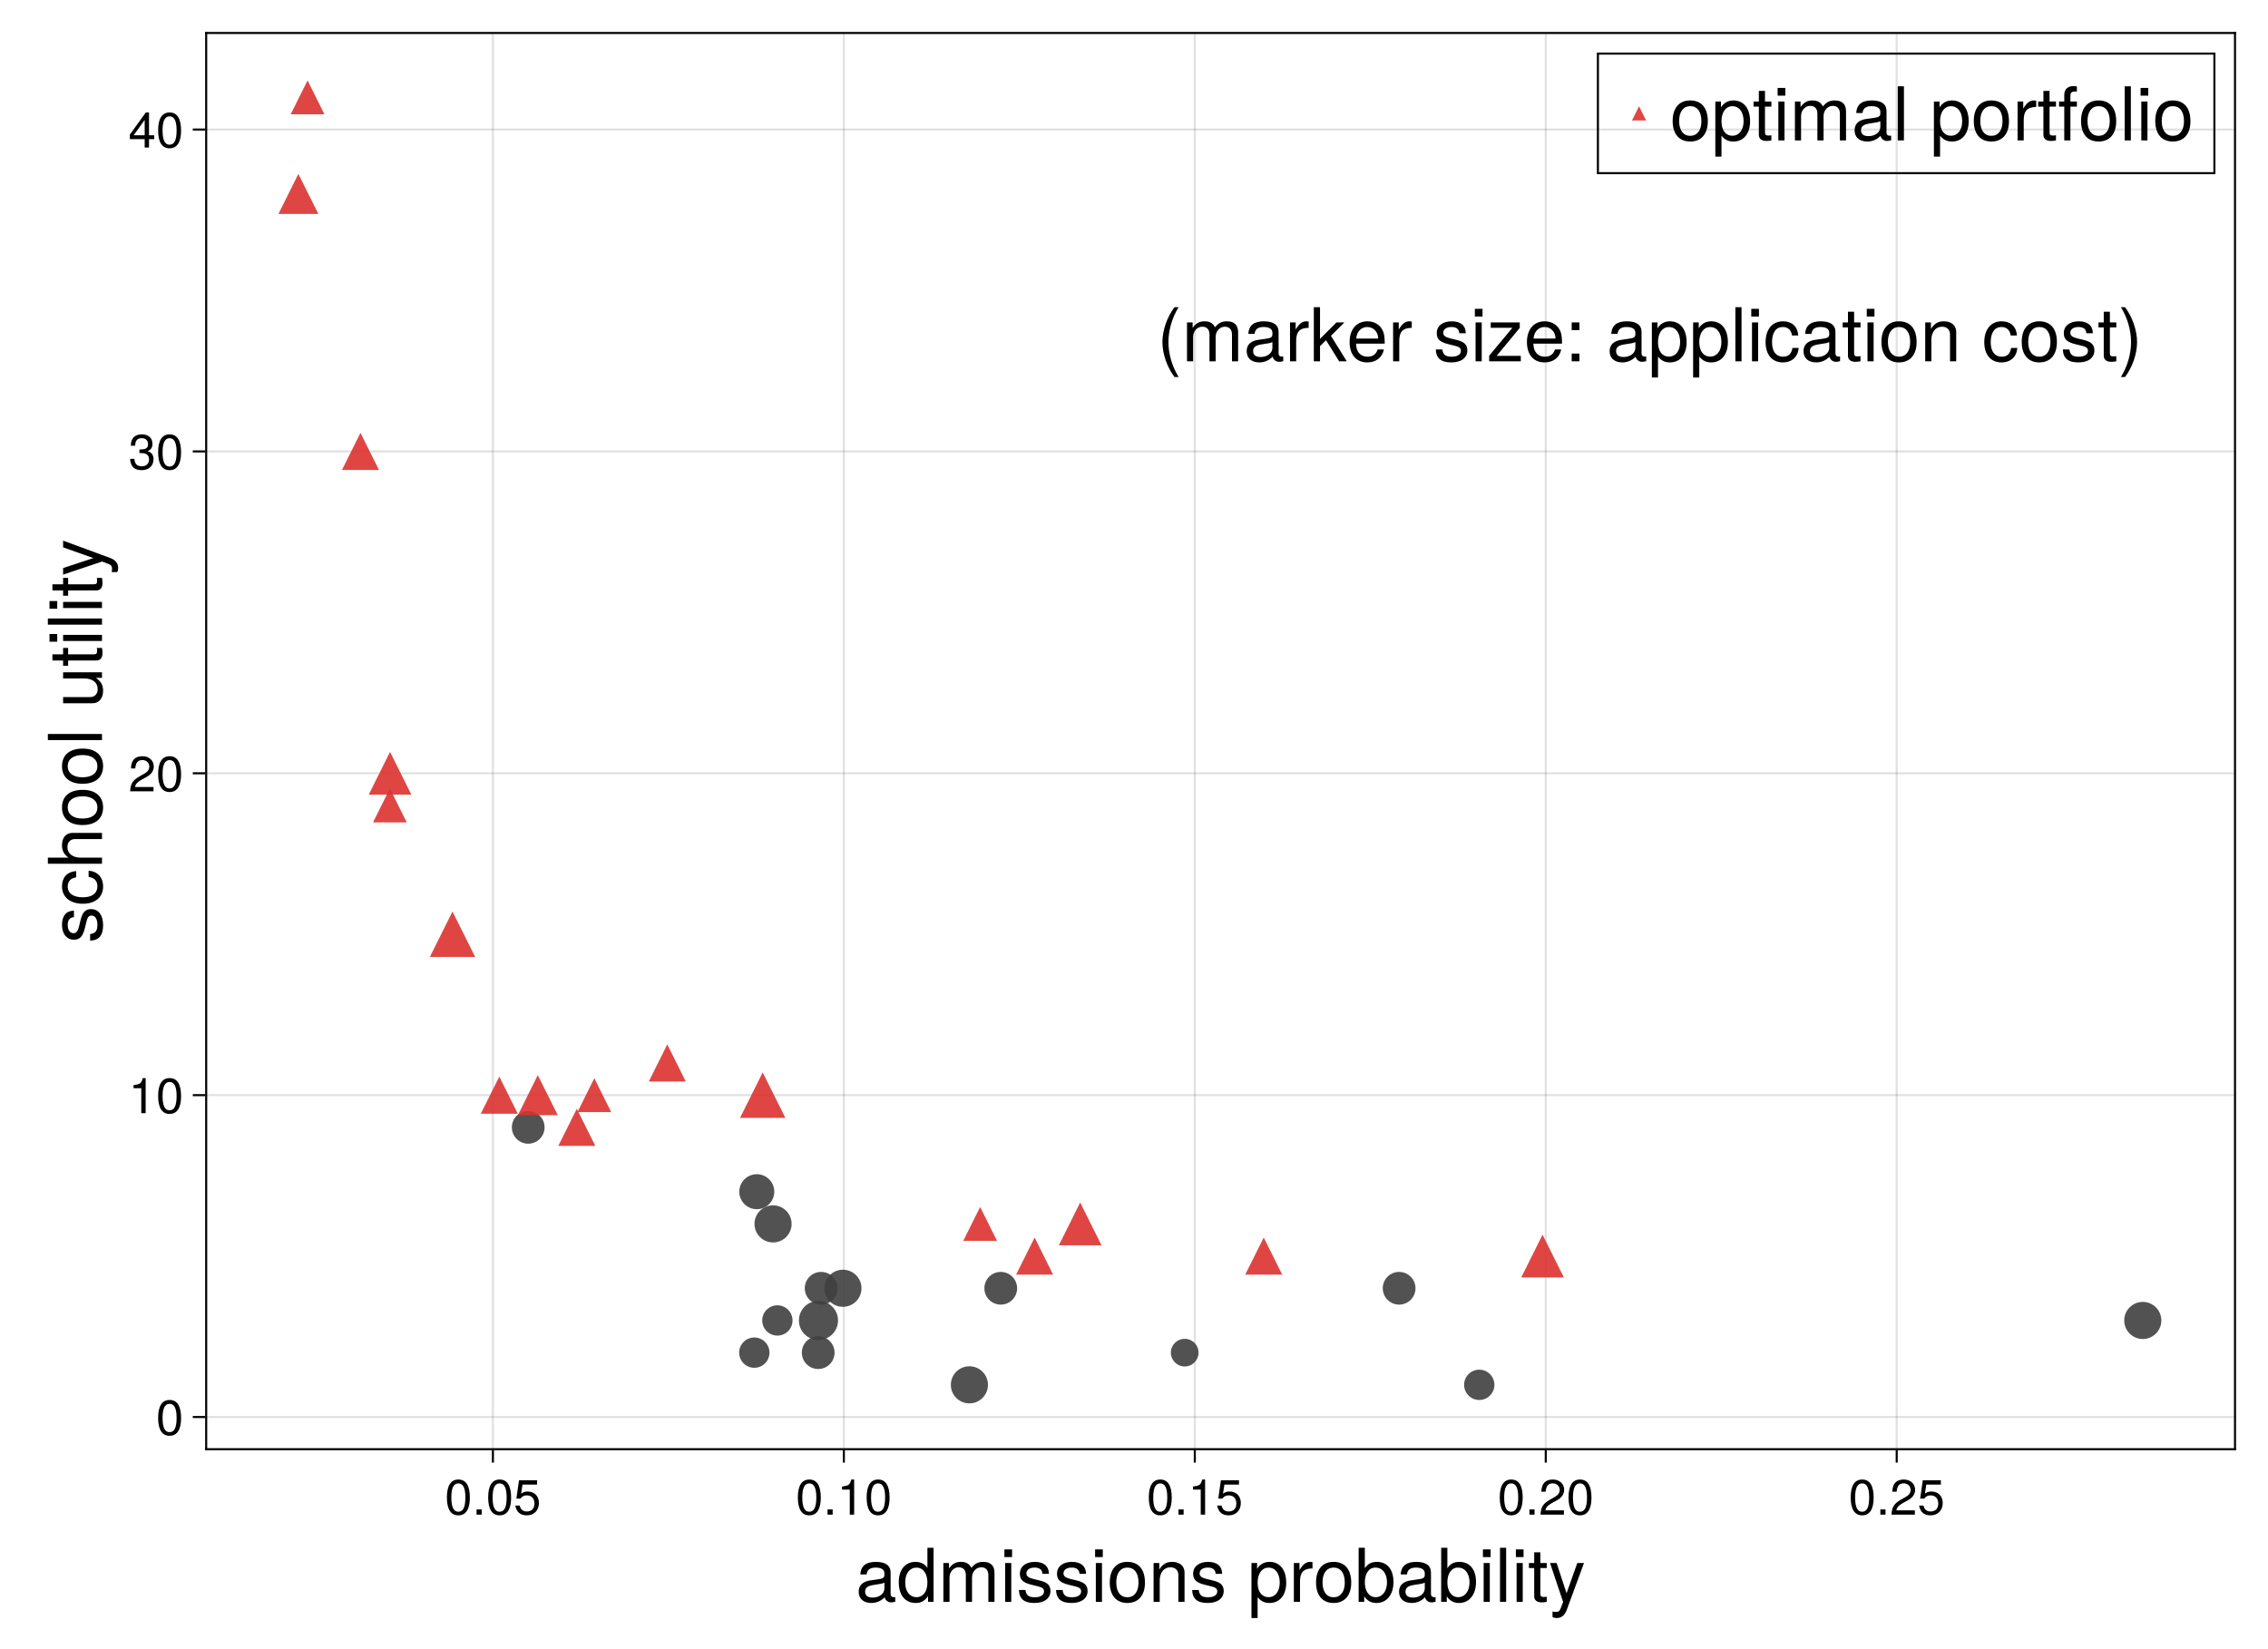<?xml version="1.0" encoding="UTF-8"?>
<svg xmlns="http://www.w3.org/2000/svg" xmlns:xlink="http://www.w3.org/1999/xlink" width="825pt" height="600pt" viewBox="0 0 825 600" version="1.1">
<defs>
<g>
<symbol overflow="visible" id="glyph0-0-mrcEfDN9">
<path style="stroke:none;" d="M 0.547 -19.688 C 0.547 -19.688 0.547 0 0.547 0 C 0.547 0 12.688 0 12.688 0 C 12.688 0 12.688 -19.688 12.688 -19.688 C 12.688 -19.688 0.547 -19.688 0.547 -19.688 Z M 1.938 -1.406 C 1.938 -1.406 1.938 -18.281 1.938 -18.281 C 1.938 -18.281 11.281 -18.281 11.281 -18.281 C 11.281 -18.281 11.281 -1.406 11.281 -1.406 C 11.281 -1.406 1.938 -1.406 1.938 -1.406 Z M 1.938 -1.406 "/>
</symbol>
<symbol overflow="visible" id="glyph0-1-mrcEfDN9">
<path style="stroke:none;" d="M 14.438 -0.047 C 13.719 0.141 13.359 0.188 12.906 0.188 C 11.797 0.188 10.828 -0.594 10.578 -1.672 C 9.344 -0.344 7.594 0.406 5.781 0.406 C 2.922 0.406 1.141 -1.109 1.141 -3.672 C 1.141 -5.406 1.969 -6.672 3.625 -7.344 C 4.484 -7.688 4.969 -7.797 8.156 -8.203 C 9.938 -8.422 10.5 -8.828 10.5 -9.781 C 10.5 -9.781 10.5 -10.375 10.5 -10.375 C 10.5 -11.719 9.375 -12.469 7.344 -12.469 C 5.234 -12.469 4.219 -11.688 4.016 -9.969 C 4.016 -9.969 1.75 -9.969 1.75 -9.969 C 1.891 -13.234 4 -14.547 7.422 -14.547 C 10.906 -14.547 12.75 -13.203 12.75 -10.688 C 12.75 -10.688 12.75 -2.812 12.75 -2.812 C 12.75 -2.109 13.172 -1.703 13.953 -1.703 C 14.094 -1.703 14.203 -1.703 14.438 -1.75 C 14.438 -1.75 14.438 -0.047 14.438 -0.047 Z M 10.5 -4.891 C 10.5 -4.891 10.5 -7 10.5 -7 C 9.75 -6.641 9.266 -6.531 6.891 -6.203 C 4.484 -5.859 3.484 -5.219 3.484 -3.719 C 3.484 -2.188 4.516 -1.562 6.266 -1.562 C 8.453 -1.562 10.5 -2.859 10.5 -4.891 Z M 10.5 -4.891 "/>
</symbol>
<symbol overflow="visible" id="glyph0-2-mrcEfDN9">
<path style="stroke:none;" d="M 13.359 0 C 13.359 0 11.359 0 11.359 0 C 11.359 0 11.359 -2.078 11.359 -2.078 C 10.156 -0.328 8.797 0.406 6.859 0.406 C 3.047 0.406 0.703 -2.438 0.703 -7.203 C 0.703 -11.719 3.109 -14.547 6.781 -14.547 C 8.672 -14.547 10.172 -13.797 11.125 -12.359 C 11.125 -12.359 11.125 -19.688 11.125 -19.688 C 11.125 -19.688 13.359 -19.688 13.359 -19.688 C 13.359 -19.688 13.359 0 13.359 0 Z M 11.125 -7.016 C 11.125 -10.281 9.578 -12.453 7.156 -12.453 C 4.703 -12.453 3.047 -10.375 3.047 -7.078 C 3.047 -3.781 4.703 -1.703 7.188 -1.703 C 9.562 -1.703 11.125 -3.75 11.125 -7.016 Z M 11.125 -7.016 "/>
</symbol>
<symbol overflow="visible" id="glyph0-3-mrcEfDN9">
<path style="stroke:none;" d="M 20.516 0 C 20.516 0 18.281 0 18.281 0 C 18.281 0 18.281 -9.75 18.281 -9.75 C 18.281 -11.531 17.328 -12.578 15.688 -12.578 C 13.844 -12.578 12.344 -10.938 12.344 -8.891 C 12.344 -8.891 12.344 0 12.344 0 C 12.344 0 10.094 0 10.094 0 C 10.094 0 10.094 -9.75 10.094 -9.75 C 10.094 -11.562 9.156 -12.578 7.484 -12.578 C 5.641 -12.578 4.156 -10.938 4.156 -8.891 C 4.156 -8.891 4.156 0 4.156 0 C 4.156 0 1.922 0 1.922 0 C 1.922 0 1.922 -14.141 1.922 -14.141 C 1.922 -14.141 3.969 -14.141 3.969 -14.141 C 3.969 -14.141 3.969 -12.156 3.969 -12.156 C 5.188 -13.844 6.422 -14.547 8.312 -14.547 C 10.156 -14.547 11.281 -13.906 12.125 -12.391 C 13.453 -13.984 14.578 -14.547 16.469 -14.547 C 19.109 -14.547 20.516 -13.156 20.516 -10.609 C 20.516 -10.609 20.516 0 20.516 0 Z M 20.516 0 "/>
</symbol>
<symbol overflow="visible" id="glyph0-4-mrcEfDN9">
<path style="stroke:none;" d="M 4.125 0 C 4.125 0 1.891 0 1.891 0 C 1.891 0 1.891 -14.141 1.891 -14.141 C 1.891 -14.141 4.125 -14.141 4.125 -14.141 C 4.125 -14.141 4.125 0 4.125 0 Z M 4.422 -16.281 C 4.422 -16.281 1.625 -16.281 1.625 -16.281 C 1.625 -16.281 1.625 -19.094 1.625 -19.094 C 1.625 -19.094 4.422 -19.094 4.422 -19.094 C 4.422 -19.094 4.422 -16.281 4.422 -16.281 Z M 4.422 -16.281 "/>
</symbol>
<symbol overflow="visible" id="glyph0-5-mrcEfDN9">
<path style="stroke:none;" d="M 13.766 -6.969 C 13.766 -2.328 11.344 0.406 7.375 0.406 C 3.344 0.406 0.969 -2.328 0.969 -7.078 C 0.969 -11.828 3.375 -14.547 7.344 -14.547 C 11.422 -14.547 13.766 -11.859 13.766 -6.969 Z M 11.422 -7 C 11.422 -10.5 9.906 -12.469 7.375 -12.469 C 4.859 -12.469 3.328 -10.469 3.328 -7.078 C 3.328 -3.641 4.859 -1.672 7.375 -1.672 C 9.859 -1.672 11.422 -3.672 11.422 -7 Z M 11.422 -7 "/>
</symbol>
<symbol overflow="visible" id="glyph0-6-mrcEfDN9">
<path style="stroke:none;" d="M 13.156 0 C 13.156 0 10.906 0 10.906 0 C 10.906 0 10.906 -9.797 10.906 -9.797 C 10.906 -11.5 9.781 -12.578 7.984 -12.578 C 5.703 -12.578 4.125 -10.688 4.125 -7.797 C 4.125 -7.797 4.125 0 4.125 0 C 4.125 0 1.891 0 1.891 0 C 1.891 0 1.891 -14.141 1.891 -14.141 C 1.891 -14.141 3.969 -14.141 3.969 -14.141 C 3.969 -14.141 3.969 -11.766 3.969 -11.766 C 5.219 -13.75 6.562 -14.547 8.672 -14.547 C 11.391 -14.547 13.156 -13.047 13.156 -10.688 C 13.156 -10.688 13.156 0 13.156 0 Z M 13.156 0 "/>
</symbol>
<symbol overflow="visible" id="glyph0-7-mrcEfDN9">
<path style="stroke:none;" d=""/>
</symbol>
<symbol overflow="visible" id="glyph0-8-mrcEfDN9">
<path style="stroke:none;" d="M 14.125 -6.938 C 14.125 -2.438 11.719 0.406 8.078 0.406 C 6.234 0.406 4.906 -0.25 3.719 -1.703 C 3.719 -1.703 3.719 5.891 3.719 5.891 C 3.719 5.891 1.484 5.891 1.484 5.891 C 1.484 5.891 1.484 -14.141 1.484 -14.141 C 1.484 -14.141 3.531 -14.141 3.531 -14.141 C 3.531 -14.141 3.531 -12.016 3.531 -12.016 C 4.594 -13.688 6.125 -14.547 8.047 -14.547 C 11.797 -14.547 14.125 -11.688 14.125 -6.938 Z M 11.766 -7 C 11.766 -10.375 10.156 -12.453 7.672 -12.453 C 5.297 -12.453 3.719 -10.281 3.719 -6.969 C 3.719 -3.641 5.297 -1.703 7.672 -1.703 C 10.125 -1.703 11.766 -3.781 11.766 -7 Z M 11.766 -7 "/>
</symbol>
<symbol overflow="visible" id="glyph0-9-mrcEfDN9">
<path style="stroke:none;" d="M 8.672 -12.172 C 5.188 -12.125 4.125 -10.531 4.125 -7.344 C 4.125 -7.344 4.125 0 4.125 0 C 4.125 0 1.891 0 1.891 0 C 1.891 0 1.891 -14.141 1.891 -14.141 C 1.891 -14.141 3.938 -14.141 3.938 -14.141 C 3.938 -14.141 3.938 -11.578 3.938 -11.578 C 5.234 -13.688 6.344 -14.547 7.797 -14.547 C 8.094 -14.547 8.281 -14.531 8.672 -14.469 C 8.672 -14.469 8.672 -12.172 8.672 -12.172 Z M 8.672 -12.172 "/>
</symbol>
<symbol overflow="visible" id="glyph0-1-mrcEfDN90">
<path style="stroke:none;" d="M 14.125 -7.234 C 14.125 -2.641 11.688 0.406 7.969 0.406 C 6 0.406 4.562 -0.375 3.484 -2.031 C 3.484 -2.031 3.484 0 3.484 0 C 3.484 0 1.453 0 1.453 0 C 1.453 0 1.453 -19.688 1.453 -19.688 C 1.453 -19.688 3.703 -19.688 3.703 -19.688 C 3.703 -19.688 3.703 -12.234 3.703 -12.234 C 4.75 -13.828 6.125 -14.547 8.078 -14.547 C 11.797 -14.547 14.125 -11.828 14.125 -7.234 Z M 11.766 -7.094 C 11.766 -10.266 10.156 -12.453 7.641 -12.453 C 5.266 -12.562 3.703 -10.391 3.703 -7.078 C 3.703 -3.859 5.266 -1.703 7.641 -1.703 C 10.094 -1.703 11.766 -3.891 11.766 -7.094 Z M 11.766 -7.094 "/>
</symbol>
<symbol overflow="visible" id="glyph0-1-mrcEfDN91">
<path style="stroke:none;" d="M 4.078 0 C 4.078 0 1.844 0 1.844 0 C 1.844 0 1.844 -19.688 1.844 -19.688 C 1.844 -19.688 4.078 -19.688 4.078 -19.688 C 4.078 -19.688 4.078 0 4.078 0 Z M 4.078 0 "/>
</symbol>
<symbol overflow="visible" id="glyph0-1-mrcEfDN92">
<path style="stroke:none;" d="M 12.906 -14.141 C 12.906 -14.141 6.609 2.969 6.609 2.969 C 5.859 5 4.562 5.891 2.969 5.891 C 2.375 5.891 1.922 5.781 1.453 5.531 C 1.453 5.531 1.453 3.516 1.453 3.516 C 1.938 3.625 2.328 3.672 2.641 3.672 C 3.625 3.672 4.078 3.297 4.453 2.297 C 4.453 2.297 5.312 0.047 5.312 0.047 C 5.312 0.047 0.547 -14.141 0.547 -14.141 C 0.547 -14.141 2.938 -14.141 2.938 -14.141 C 2.938 -14.141 6.562 -3.125 6.562 -3.125 C 6.562 -3.125 10.469 -14.141 10.469 -14.141 C 10.469 -14.141 12.906 -14.141 12.906 -14.141 Z M 12.906 -14.141 "/>
</symbol>
<symbol overflow="visible" id="glyph1-0-mrcEfDN9">
<path style="stroke:none;" d="M 0.547 -19.688 C 0.547 -19.688 0.547 0 0.547 0 C 0.547 0 12.688 0 12.688 0 C 12.688 0 12.688 -19.688 12.688 -19.688 C 12.688 -19.688 0.547 -19.688 0.547 -19.688 Z M 1.938 -1.406 C 1.938 -1.406 1.938 -18.281 1.938 -18.281 C 1.938 -18.281 11.281 -18.281 11.281 -18.281 C 11.281 -18.281 11.281 -1.406 11.281 -1.406 C 11.281 -1.406 1.938 -1.406 1.938 -1.406 Z M 1.938 -1.406 "/>
</symbol>
<symbol overflow="visible" id="glyph1-1-mrcEfDN9">
<path style="stroke:none;" d="M 4.125 0 C 4.125 0 1.891 0 1.891 0 C 1.891 0 1.891 -14.141 1.891 -14.141 C 1.891 -14.141 4.125 -14.141 4.125 -14.141 C 4.125 -14.141 4.125 0 4.125 0 Z M 4.422 -16.281 C 4.422 -16.281 1.625 -16.281 1.625 -16.281 C 1.625 -16.281 1.625 -19.094 1.625 -19.094 C 1.625 -19.094 4.422 -19.094 4.422 -19.094 C 4.422 -19.094 4.422 -16.281 4.422 -16.281 Z M 4.422 -16.281 "/>
</symbol>
<symbol overflow="visible" id="glyph2-0-mrcEfDN9">
<path style="stroke:none;" d="M 0.547 -19.688 C 0.547 -19.688 0.547 0 0.547 0 C 0.547 0 12.688 0 12.688 0 C 12.688 0 12.688 -19.688 12.688 -19.688 C 12.688 -19.688 0.547 -19.688 0.547 -19.688 Z M 1.938 -1.406 C 1.938 -1.406 1.938 -18.281 1.938 -18.281 C 1.938 -18.281 11.281 -18.281 11.281 -18.281 C 11.281 -18.281 11.281 -1.406 11.281 -1.406 C 11.281 -1.406 1.938 -1.406 1.938 -1.406 Z M 1.938 -1.406 "/>
</symbol>
<symbol overflow="visible" id="glyph2-1-mrcEfDN9">
<path style="stroke:none;" d="M 12.391 -3.969 C 12.391 -1.234 10.125 0.406 6.562 0.406 C 2.859 0.406 1.031 -1.047 0.922 -4.312 C 0.922 -4.312 3.297 -4.312 3.297 -4.312 C 3.594 -2.156 4.719 -1.672 6.75 -1.672 C 8.719 -1.672 10.047 -2.453 10.047 -3.781 C 10.047 -4.812 9.422 -5.266 7.859 -5.641 C 7.859 -5.641 5.75 -6.156 5.75 -6.156 C 2.406 -6.969 1.266 -8.016 1.266 -10.234 C 1.266 -12.859 3.406 -14.547 6.703 -14.547 C 9.969 -14.547 11.797 -12.984 11.828 -10.203 C 11.828 -10.203 9.453 -10.203 9.453 -10.203 C 9.391 -11.688 8.422 -12.469 6.609 -12.469 C 4.781 -12.469 3.625 -11.641 3.625 -10.344 C 3.625 -9.344 4.406 -8.75 6.234 -8.312 C 6.234 -8.312 8.391 -7.797 8.391 -7.797 C 11.203 -7.125 12.391 -6.078 12.391 -3.969 Z M 12.391 -3.969 "/>
</symbol>
<symbol overflow="visible" id="glyph3-0-mrcEfDN9">
<path style="stroke:none;" d="M 0.547 -19.688 C 0.547 -19.688 0.547 0 0.547 0 C 0.547 0 12.688 0 12.688 0 C 12.688 0 12.688 -19.688 12.688 -19.688 C 12.688 -19.688 0.547 -19.688 0.547 -19.688 Z M 1.938 -1.406 C 1.938 -1.406 1.938 -18.281 1.938 -18.281 C 1.938 -18.281 11.281 -18.281 11.281 -18.281 C 11.281 -18.281 11.281 -1.406 11.281 -1.406 C 11.281 -1.406 1.938 -1.406 1.938 -1.406 Z M 1.938 -1.406 "/>
</symbol>
<symbol overflow="visible" id="glyph3-1-mrcEfDN9">
<path style="stroke:none;" d="M 12.391 -3.969 C 12.391 -1.234 10.125 0.406 6.562 0.406 C 2.859 0.406 1.031 -1.047 0.922 -4.312 C 0.922 -4.312 3.297 -4.312 3.297 -4.312 C 3.594 -2.156 4.719 -1.672 6.75 -1.672 C 8.719 -1.672 10.047 -2.453 10.047 -3.781 C 10.047 -4.812 9.422 -5.266 7.859 -5.641 C 7.859 -5.641 5.75 -6.156 5.75 -6.156 C 2.406 -6.969 1.266 -8.016 1.266 -10.234 C 1.266 -12.859 3.406 -14.547 6.703 -14.547 C 9.969 -14.547 11.797 -12.984 11.828 -10.203 C 11.828 -10.203 9.453 -10.203 9.453 -10.203 C 9.391 -11.688 8.422 -12.469 6.609 -12.469 C 4.781 -12.469 3.625 -11.641 3.625 -10.344 C 3.625 -9.344 4.406 -8.75 6.234 -8.312 C 6.234 -8.312 8.391 -7.797 8.391 -7.797 C 11.203 -7.125 12.391 -6.078 12.391 -3.969 Z M 12.391 -3.969 "/>
</symbol>
<symbol overflow="visible" id="glyph3-2-mrcEfDN9">
<path style="stroke:none;" d="M 4.125 0 C 4.125 0 1.891 0 1.891 0 C 1.891 0 1.891 -14.141 1.891 -14.141 C 1.891 -14.141 4.125 -14.141 4.125 -14.141 C 4.125 -14.141 4.125 0 4.125 0 Z M 4.422 -16.281 C 4.422 -16.281 1.625 -16.281 1.625 -16.281 C 1.625 -16.281 1.625 -19.094 1.625 -19.094 C 1.625 -19.094 4.422 -19.094 4.422 -19.094 C 4.422 -19.094 4.422 -16.281 4.422 -16.281 Z M 4.422 -16.281 "/>
</symbol>
<symbol overflow="visible" id="glyph4-0-mrcEfDN9">
<path style="stroke:none;" d="M 0.547 -19.688 C 0.547 -19.688 0.547 0 0.547 0 C 0.547 0 12.688 0 12.688 0 C 12.688 0 12.688 -19.688 12.688 -19.688 C 12.688 -19.688 0.547 -19.688 0.547 -19.688 Z M 1.938 -1.406 C 1.938 -1.406 1.938 -18.281 1.938 -18.281 C 1.938 -18.281 11.281 -18.281 11.281 -18.281 C 11.281 -18.281 11.281 -1.406 11.281 -1.406 C 11.281 -1.406 1.938 -1.406 1.938 -1.406 Z M 1.938 -1.406 "/>
</symbol>
<symbol overflow="visible" id="glyph4-1-mrcEfDN9">
<path style="stroke:none;" d="M 6.859 0 C 6.109 0.141 5.562 0.188 5.016 0.188 C 3.266 0.188 2.297 -0.625 2.297 -2.047 C 2.297 -2.047 2.297 -12.312 2.297 -12.312 C 2.297 -12.312 0.375 -12.312 0.375 -12.312 C 0.375 -12.312 0.375 -14.141 0.375 -14.141 C 0.375 -14.141 2.297 -14.141 2.297 -14.141 C 2.297 -14.141 2.297 -18.031 2.297 -18.031 C 2.297 -18.031 4.531 -18.031 4.531 -18.031 C 4.531 -18.031 4.531 -14.141 4.531 -14.141 C 4.531 -14.141 6.859 -14.141 6.859 -14.141 C 6.859 -14.141 6.859 -12.312 6.859 -12.312 C 6.859 -12.312 4.531 -12.312 4.531 -12.312 C 4.531 -12.312 4.531 -3.047 4.531 -3.047 C 4.531 -2.047 4.812 -1.781 5.781 -1.781 C 6.203 -1.781 6.562 -1.812 6.859 -1.891 C 6.859 -1.891 6.859 0 6.859 0 Z M 6.859 0 "/>
</symbol>
<symbol overflow="visible" id="glyph5-0-mrcEfDN9">
<path style="stroke:none;" d="M 0.359 -13.125 C 0.359 -13.125 0.359 0 0.359 0 C 0.359 0 8.453 0 8.453 0 C 8.453 0 8.453 -13.125 8.453 -13.125 C 8.453 -13.125 0.359 -13.125 0.359 -13.125 Z M 1.297 -0.938 C 1.297 -0.938 1.297 -12.188 1.297 -12.188 C 1.297 -12.188 7.531 -12.188 7.531 -12.188 C 7.531 -12.188 7.531 -0.938 7.531 -0.938 C 7.531 -0.938 1.297 -0.938 1.297 -0.938 Z M 1.297 -0.938 "/>
</symbol>
<symbol overflow="visible" id="glyph5-1-mrcEfDN9">
<path style="stroke:none;" d="M 9.125 -6.141 C 9.125 -1.938 7.656 0.266 4.953 0.266 C 2.219 0.266 0.781 -1.938 0.781 -6.25 C 0.781 -10.531 2.203 -12.766 4.953 -12.766 C 7.719 -12.766 9.125 -10.562 9.125 -6.141 Z M 7.5 -6.281 C 7.5 -9.703 6.656 -11.359 4.953 -11.359 C 3.234 -11.359 2.391 -9.719 2.391 -6.234 C 2.391 -2.734 3.234 -1.047 4.906 -1.047 C 6.672 -1.047 7.5 -2.656 7.5 -6.281 Z M 7.5 -6.281 "/>
</symbol>
<symbol overflow="visible" id="glyph5-2-mrcEfDN9">
<path style="stroke:none;" d="M 3.438 0 C 3.438 0 1.562 0 1.562 0 C 1.562 0 1.562 -1.875 1.562 -1.875 C 1.562 -1.875 3.438 -1.875 3.438 -1.875 C 3.438 -1.875 3.438 0 3.438 0 Z M 3.438 0 "/>
</symbol>
<symbol overflow="visible" id="glyph6-0-mrcEfDN9">
<path style="stroke:none;" d="M 0.359 -13.125 C 0.359 -13.125 0.359 0 0.359 0 C 0.359 0 8.453 0 8.453 0 C 8.453 0 8.453 -13.125 8.453 -13.125 C 8.453 -13.125 0.359 -13.125 0.359 -13.125 Z M 1.297 -0.938 C 1.297 -0.938 1.297 -12.188 1.297 -12.188 C 1.297 -12.188 7.531 -12.188 7.531 -12.188 C 7.531 -12.188 7.531 -0.938 7.531 -0.938 C 7.531 -0.938 1.297 -0.938 1.297 -0.938 Z M 1.297 -0.938 "/>
</symbol>
<symbol overflow="visible" id="glyph6-1-mrcEfDN9">
<path style="stroke:none;" d="M 9.125 -6.141 C 9.125 -1.938 7.656 0.266 4.953 0.266 C 2.219 0.266 0.781 -1.938 0.781 -6.25 C 0.781 -10.531 2.203 -12.766 4.953 -12.766 C 7.719 -12.766 9.125 -10.562 9.125 -6.141 Z M 7.5 -6.281 C 7.5 -9.703 6.656 -11.359 4.953 -11.359 C 3.234 -11.359 2.391 -9.719 2.391 -6.234 C 2.391 -2.734 3.234 -1.047 4.906 -1.047 C 6.672 -1.047 7.5 -2.656 7.5 -6.281 Z M 7.5 -6.281 "/>
</symbol>
<symbol overflow="visible" id="glyph7-0-mrcEfDN9">
<path style="stroke:none;" d="M 0.359 -13.125 C 0.359 -13.125 0.359 0 0.359 0 C 0.359 0 8.453 0 8.453 0 C 8.453 0 8.453 -13.125 8.453 -13.125 C 8.453 -13.125 0.359 -13.125 0.359 -13.125 Z M 1.297 -0.938 C 1.297 -0.938 1.297 -12.188 1.297 -12.188 C 1.297 -12.188 7.531 -12.188 7.531 -12.188 C 7.531 -12.188 7.531 -0.938 7.531 -0.938 C 7.531 -0.938 1.297 -0.938 1.297 -0.938 Z M 1.297 -0.938 "/>
</symbol>
<symbol overflow="visible" id="glyph7-1-mrcEfDN9">
<path style="stroke:none;" d="M 9.234 -4.234 C 9.234 -1.531 7.438 0.266 4.859 0.266 C 2.594 0.266 1.156 -0.734 0.625 -3.281 C 0.625 -3.281 2.219 -3.281 2.219 -3.281 C 2.594 -1.844 3.438 -1.141 4.828 -1.141 C 6.547 -1.141 7.609 -2.172 7.609 -4.016 C 7.609 -5.906 6.531 -7 4.828 -7 C 3.828 -7 3.219 -6.703 2.484 -5.812 C 2.484 -5.812 1.031 -5.812 1.031 -5.812 C 1.031 -5.812 1.984 -12.484 1.984 -12.484 C 1.984 -12.484 8.562 -12.484 8.562 -12.484 C 8.562 -12.484 8.562 -10.922 8.562 -10.922 C 8.562 -10.922 3.266 -10.922 3.266 -10.922 C 3.266 -10.922 2.75 -7.625 2.75 -7.625 C 3.484 -8.172 4.219 -8.406 5.109 -8.406 C 7.562 -8.406 9.234 -6.75 9.234 -4.234 Z M 9.234 -4.234 "/>
</symbol>
<symbol overflow="visible" id="glyph8-0-mrcEfDN9">
<path style="stroke:none;" d="M 0.359 -13.125 C 0.359 -13.125 0.359 0 0.359 0 C 0.359 0 8.453 0 8.453 0 C 8.453 0 8.453 -13.125 8.453 -13.125 C 8.453 -13.125 0.359 -13.125 0.359 -13.125 Z M 1.297 -0.938 C 1.297 -0.938 1.297 -12.188 1.297 -12.188 C 1.297 -12.188 7.531 -12.188 7.531 -12.188 C 7.531 -12.188 7.531 -0.938 7.531 -0.938 C 7.531 -0.938 1.297 -0.938 1.297 -0.938 Z M 1.297 -0.938 "/>
</symbol>
<symbol overflow="visible" id="glyph8-1-mrcEfDN9">
<path style="stroke:none;" d="M 9.125 -6.141 C 9.125 -1.938 7.656 0.266 4.953 0.266 C 2.219 0.266 0.781 -1.938 0.781 -6.25 C 0.781 -10.531 2.203 -12.766 4.953 -12.766 C 7.719 -12.766 9.125 -10.562 9.125 -6.141 Z M 7.5 -6.281 C 7.5 -9.703 6.656 -11.359 4.953 -11.359 C 3.234 -11.359 2.391 -9.719 2.391 -6.234 C 2.391 -2.734 3.234 -1.047 4.906 -1.047 C 6.672 -1.047 7.5 -2.656 7.5 -6.281 Z M 7.5 -6.281 "/>
</symbol>
<symbol overflow="visible" id="glyph8-2-mrcEfDN9">
<path style="stroke:none;" d="M 3.438 0 C 3.438 0 1.562 0 1.562 0 C 1.562 0 1.562 -1.875 1.562 -1.875 C 1.562 -1.875 3.438 -1.875 3.438 -1.875 C 3.438 -1.875 3.438 0 3.438 0 Z M 3.438 0 "/>
</symbol>
<symbol overflow="visible" id="glyph8-3-mrcEfDN9">
<path style="stroke:none;" d="M 6.25 0 C 6.25 0 4.656 0 4.656 0 C 4.656 0 4.656 -9.094 4.656 -9.094 C 4.656 -9.094 1.844 -9.094 1.844 -9.094 C 1.844 -9.094 1.844 -10.219 1.844 -10.219 C 4.281 -10.531 4.641 -10.797 5.203 -12.766 C 5.203 -12.766 6.25 -12.766 6.25 -12.766 C 6.25 -12.766 6.25 0 6.25 0 Z M 6.25 0 "/>
</symbol>
<symbol overflow="visible" id="glyph8-4-mrcEfDN9">
<path style="stroke:none;" d="M 9.234 -4.234 C 9.234 -1.531 7.438 0.266 4.859 0.266 C 2.594 0.266 1.156 -0.734 0.625 -3.281 C 0.625 -3.281 2.219 -3.281 2.219 -3.281 C 2.594 -1.844 3.438 -1.141 4.828 -1.141 C 6.547 -1.141 7.609 -2.172 7.609 -4.016 C 7.609 -5.906 6.531 -7 4.828 -7 C 3.828 -7 3.219 -6.703 2.484 -5.812 C 2.484 -5.812 1.031 -5.812 1.031 -5.812 C 1.031 -5.812 1.984 -12.484 1.984 -12.484 C 1.984 -12.484 8.562 -12.484 8.562 -12.484 C 8.562 -12.484 8.562 -10.922 8.562 -10.922 C 8.562 -10.922 3.266 -10.922 3.266 -10.922 C 3.266 -10.922 2.75 -7.625 2.75 -7.625 C 3.484 -8.172 4.219 -8.406 5.109 -8.406 C 7.562 -8.406 9.234 -6.75 9.234 -4.234 Z M 9.234 -4.234 "/>
</symbol>
<symbol overflow="visible" id="glyph8-5-mrcEfDN9">
<path style="stroke:none;" d="M 9.203 -9.016 C 9.203 -7.453 8.281 -6.125 6.5 -5.172 C 6.5 -5.172 4.703 -4.188 4.703 -4.188 C 3.125 -3.281 2.562 -2.609 2.391 -1.562 C 2.391 -1.562 9.109 -1.562 9.109 -1.562 C 9.109 -1.562 9.109 0 9.109 0 C 9.109 0 0.609 0 0.609 0 C 0.75 -2.812 1.531 -4.016 4.188 -5.531 C 4.188 -5.531 5.844 -6.469 5.844 -6.469 C 6.984 -7.109 7.578 -7.969 7.578 -8.984 C 7.578 -10.344 6.5 -11.375 5.062 -11.375 C 3.484 -11.375 2.609 -10.469 2.484 -8.328 C 2.484 -8.328 0.906 -8.328 0.906 -8.328 C 0.984 -11.438 2.5 -12.766 5.109 -12.766 C 7.531 -12.766 9.203 -11.172 9.203 -9.016 Z M 9.203 -9.016 "/>
</symbol>
<symbol overflow="visible" id="glyph9-0-mrcEfDN9">
<path style="stroke:none;" d="M 0.359 -13.125 C 0.359 -13.125 0.359 0 0.359 0 C 0.359 0 8.453 0 8.453 0 C 8.453 0 8.453 -13.125 8.453 -13.125 C 8.453 -13.125 0.359 -13.125 0.359 -13.125 Z M 1.297 -0.938 C 1.297 -0.938 1.297 -12.188 1.297 -12.188 C 1.297 -12.188 7.531 -12.188 7.531 -12.188 C 7.531 -12.188 7.531 -0.938 7.531 -0.938 C 7.531 -0.938 1.297 -0.938 1.297 -0.938 Z M 1.297 -0.938 "/>
</symbol>
<symbol overflow="visible" id="glyph9-1-mrcEfDN9">
<path style="stroke:none;" d="M 9.125 -6.141 C 9.125 -1.938 7.656 0.266 4.953 0.266 C 2.219 0.266 0.781 -1.938 0.781 -6.25 C 0.781 -10.531 2.203 -12.766 4.953 -12.766 C 7.719 -12.766 9.125 -10.562 9.125 -6.141 Z M 7.5 -6.281 C 7.5 -9.703 6.656 -11.359 4.953 -11.359 C 3.234 -11.359 2.391 -9.719 2.391 -6.234 C 2.391 -2.734 3.234 -1.047 4.906 -1.047 C 6.672 -1.047 7.5 -2.656 7.5 -6.281 Z M 7.5 -6.281 "/>
</symbol>
<symbol overflow="visible" id="glyph10-0-mrcEfDN9">
<path style="stroke:none;" d="M 0.359 -13.125 C 0.359 -13.125 0.359 0 0.359 0 C 0.359 0 8.453 0 8.453 0 C 8.453 0 8.453 -13.125 8.453 -13.125 C 8.453 -13.125 0.359 -13.125 0.359 -13.125 Z M 1.297 -0.938 C 1.297 -0.938 1.297 -12.188 1.297 -12.188 C 1.297 -12.188 7.531 -12.188 7.531 -12.188 C 7.531 -12.188 7.531 -0.938 7.531 -0.938 C 7.531 -0.938 1.297 -0.938 1.297 -0.938 Z M 1.297 -0.938 "/>
</symbol>
<symbol overflow="visible" id="glyph10-1-mrcEfDN9">
<path style="stroke:none;" d="M 9.125 -6.141 C 9.125 -1.938 7.656 0.266 4.953 0.266 C 2.219 0.266 0.781 -1.938 0.781 -6.25 C 0.781 -10.531 2.203 -12.766 4.953 -12.766 C 7.719 -12.766 9.125 -10.562 9.125 -6.141 Z M 7.5 -6.281 C 7.5 -9.703 6.656 -11.359 4.953 -11.359 C 3.234 -11.359 2.391 -9.719 2.391 -6.234 C 2.391 -2.734 3.234 -1.047 4.906 -1.047 C 6.672 -1.047 7.5 -2.656 7.5 -6.281 Z M 7.5 -6.281 "/>
</symbol>
<symbol overflow="visible" id="glyph10-2-mrcEfDN9">
<path style="stroke:none;" d="M 9.234 -4.234 C 9.234 -1.531 7.438 0.266 4.859 0.266 C 2.594 0.266 1.156 -0.734 0.625 -3.281 C 0.625 -3.281 2.219 -3.281 2.219 -3.281 C 2.594 -1.844 3.438 -1.141 4.828 -1.141 C 6.547 -1.141 7.609 -2.172 7.609 -4.016 C 7.609 -5.906 6.531 -7 4.828 -7 C 3.828 -7 3.219 -6.703 2.484 -5.812 C 2.484 -5.812 1.031 -5.812 1.031 -5.812 C 1.031 -5.812 1.984 -12.484 1.984 -12.484 C 1.984 -12.484 8.562 -12.484 8.562 -12.484 C 8.562 -12.484 8.562 -10.922 8.562 -10.922 C 8.562 -10.922 3.266 -10.922 3.266 -10.922 C 3.266 -10.922 2.75 -7.625 2.75 -7.625 C 3.484 -8.172 4.219 -8.406 5.109 -8.406 C 7.562 -8.406 9.234 -6.75 9.234 -4.234 Z M 9.234 -4.234 "/>
</symbol>
<symbol overflow="visible" id="glyph11-0-mrcEfDN9">
<path style="stroke:none;" d="M -19.688 -0.547 C -19.688 -0.547 0 -0.547 0 -0.547 C 0 -0.547 0 -12.688 0 -12.688 C 0 -12.688 -19.688 -12.688 -19.688 -12.688 C -19.688 -12.688 -19.688 -0.547 -19.688 -0.547 Z M -1.406 -1.938 C -1.406 -1.938 -18.281 -1.938 -18.281 -1.938 C -18.281 -1.938 -18.281 -11.281 -18.281 -11.281 C -18.281 -11.281 -1.406 -11.281 -1.406 -11.281 C -1.406 -11.281 -1.406 -1.938 -1.406 -1.938 Z M -1.406 -1.938 "/>
</symbol>
<symbol overflow="visible" id="glyph11-1-mrcEfDN9">
<path style="stroke:none;" d="M -3.969 -12.391 C -1.234 -12.391 0.406 -10.125 0.406 -6.562 C 0.406 -2.859 -1.047 -1.031 -4.312 -0.922 C -4.312 -0.922 -4.312 -3.297 -4.312 -3.297 C -2.156 -3.594 -1.672 -4.719 -1.672 -6.75 C -1.672 -8.719 -2.453 -10.047 -3.781 -10.047 C -4.812 -10.047 -5.266 -9.422 -5.641 -7.859 C -5.641 -7.859 -6.156 -5.75 -6.156 -5.75 C -6.969 -2.406 -8.016 -1.266 -10.234 -1.266 C -12.859 -1.266 -14.547 -3.406 -14.547 -6.703 C -14.547 -9.969 -12.984 -11.797 -10.203 -11.828 C -10.203 -11.828 -10.203 -9.453 -10.203 -9.453 C -11.688 -9.391 -12.469 -8.422 -12.469 -6.609 C -12.469 -4.781 -11.641 -3.625 -10.344 -3.625 C -9.344 -3.625 -8.75 -4.406 -8.312 -6.234 C -8.312 -6.234 -7.797 -8.391 -7.797 -8.391 C -7.125 -11.203 -6.078 -12.391 -3.969 -12.391 Z M -3.969 -12.391 "/>
</symbol>
<symbol overflow="visible" id="glyph12-0-mrcEfDN9">
<path style="stroke:none;" d="M -19.688 -0.547 C -19.688 -0.547 0 -0.547 0 -0.547 C 0 -0.547 0 -12.688 0 -12.688 C 0 -12.688 -19.688 -12.688 -19.688 -12.688 C -19.688 -12.688 -19.688 -0.547 -19.688 -0.547 Z M -1.406 -1.938 C -1.406 -1.938 -18.281 -1.938 -18.281 -1.938 C -18.281 -1.938 -18.281 -11.281 -18.281 -11.281 C -18.281 -11.281 -1.406 -11.281 -1.406 -11.281 C -1.406 -11.281 -1.406 -1.938 -1.406 -1.938 Z M -1.406 -1.938 "/>
</symbol>
<symbol overflow="visible" id="glyph12-1-mrcEfDN9">
<path style="stroke:none;" d="M -4.859 -12.875 C -1.625 -12.609 0.406 -10.469 0.406 -7.094 C 0.406 -3.266 -2.375 -0.844 -6.938 -0.844 C -11.641 -0.844 -14.547 -3.328 -14.547 -7.125 C -14.547 -10.281 -12.859 -12.453 -9.391 -12.719 C -9.391 -12.719 -9.391 -10.453 -9.391 -10.453 C -11.359 -10.172 -12.469 -8.984 -12.469 -7.094 C -12.469 -4.641 -10.469 -3.188 -6.938 -3.188 C -3.594 -3.188 -1.672 -4.672 -1.672 -7.156 C -1.672 -9.078 -2.594 -10.234 -4.859 -10.609 C -4.859 -10.609 -4.859 -12.875 -4.859 -12.875 Z M -4.859 -12.875 "/>
</symbol>
<symbol overflow="visible" id="glyph12-2-mrcEfDN9">
<path style="stroke:none;" d="M 0 -13.125 C 0 -13.125 0 -10.875 0 -10.875 C 0 -10.875 -9.797 -10.875 -9.797 -10.875 C -11.656 -10.875 -12.578 -9.562 -12.578 -7.969 C -12.578 -5.641 -10.688 -4.125 -7.797 -4.125 C -7.797 -4.125 0 -4.125 0 -4.125 C 0 -4.125 0 -1.891 0 -1.891 C 0 -1.891 -19.688 -1.891 -19.688 -1.891 C -19.688 -1.891 -19.688 -4.125 -19.688 -4.125 C -19.688 -4.125 -12.203 -4.125 -12.203 -4.125 C -13.938 -5.453 -14.547 -6.672 -14.547 -8.672 C -14.547 -11.422 -13.062 -13.125 -10.688 -13.125 C -10.688 -13.125 0 -13.125 0 -13.125 Z M 0 -13.125 "/>
</symbol>
<symbol overflow="visible" id="glyph13-0-mrcEfDN9">
<path style="stroke:none;" d="M -19.688 -0.547 C -19.688 -0.547 0 -0.547 0 -0.547 C 0 -0.547 0 -12.688 0 -12.688 C 0 -12.688 -19.688 -12.688 -19.688 -12.688 C -19.688 -12.688 -19.688 -0.547 -19.688 -0.547 Z M -1.406 -1.938 C -1.406 -1.938 -18.281 -1.938 -18.281 -1.938 C -18.281 -1.938 -18.281 -11.281 -18.281 -11.281 C -18.281 -11.281 -1.406 -11.281 -1.406 -11.281 C -1.406 -11.281 -1.406 -1.938 -1.406 -1.938 Z M -1.406 -1.938 "/>
</symbol>
<symbol overflow="visible" id="glyph13-1-mrcEfDN9">
<path style="stroke:none;" d="M -6.969 -13.766 C -2.328 -13.766 0.406 -11.344 0.406 -7.375 C 0.406 -3.344 -2.328 -0.969 -7.078 -0.969 C -11.828 -0.969 -14.547 -3.375 -14.547 -7.344 C -14.547 -11.422 -11.859 -13.766 -6.969 -13.766 Z M -7 -11.422 C -10.5 -11.422 -12.469 -9.906 -12.469 -7.375 C -12.469 -4.859 -10.469 -3.328 -7.078 -3.328 C -3.641 -3.328 -1.672 -4.859 -1.672 -7.375 C -1.672 -9.859 -3.672 -11.422 -7 -11.422 Z M -7 -11.422 "/>
</symbol>
<symbol overflow="visible" id="glyph14-0-mrcEfDN9">
<path style="stroke:none;" d="M -19.688 -0.547 C -19.688 -0.547 0 -0.547 0 -0.547 C 0 -0.547 0 -12.688 0 -12.688 C 0 -12.688 -19.688 -12.688 -19.688 -12.688 C -19.688 -12.688 -19.688 -0.547 -19.688 -0.547 Z M -1.406 -1.938 C -1.406 -1.938 -18.281 -1.938 -18.281 -1.938 C -18.281 -1.938 -18.281 -11.281 -18.281 -11.281 C -18.281 -11.281 -1.406 -11.281 -1.406 -11.281 C -1.406 -11.281 -1.406 -1.938 -1.406 -1.938 Z M -1.406 -1.938 "/>
</symbol>
<symbol overflow="visible" id="glyph14-1-mrcEfDN9">
<path style="stroke:none;" d="M -6.969 -13.766 C -2.328 -13.766 0.406 -11.344 0.406 -7.375 C 0.406 -3.344 -2.328 -0.969 -7.078 -0.969 C -11.828 -0.969 -14.547 -3.375 -14.547 -7.344 C -14.547 -11.422 -11.859 -13.766 -6.969 -13.766 Z M -7 -11.422 C -10.5 -11.422 -12.469 -9.906 -12.469 -7.375 C -12.469 -4.859 -10.469 -3.328 -7.078 -3.328 C -3.641 -3.328 -1.672 -4.859 -1.672 -7.375 C -1.672 -9.859 -3.672 -11.422 -7 -11.422 Z M -7 -11.422 "/>
</symbol>
<symbol overflow="visible" id="glyph14-2-mrcEfDN9">
<path style="stroke:none;" d="M 0 -4.078 C 0 -4.078 0 -1.844 0 -1.844 C 0 -1.844 -19.688 -1.844 -19.688 -1.844 C -19.688 -1.844 -19.688 -4.078 -19.688 -4.078 C -19.688 -4.078 0 -4.078 0 -4.078 Z M 0 -4.078 "/>
</symbol>
<symbol overflow="visible" id="glyph14-3-mrcEfDN9">
<path style="stroke:none;" d="M 0 -6.859 C 0.141 -6.109 0.188 -5.562 0.188 -5.016 C 0.188 -3.266 -0.625 -2.297 -2.047 -2.297 C -2.047 -2.297 -12.312 -2.297 -12.312 -2.297 C -12.312 -2.297 -12.312 -0.375 -12.312 -0.375 C -12.312 -0.375 -14.141 -0.375 -14.141 -0.375 C -14.141 -0.375 -14.141 -2.297 -14.141 -2.297 C -14.141 -2.297 -18.031 -2.297 -18.031 -2.297 C -18.031 -2.297 -18.031 -4.531 -18.031 -4.531 C -18.031 -4.531 -14.141 -4.531 -14.141 -4.531 C -14.141 -4.531 -14.141 -6.859 -14.141 -6.859 C -14.141 -6.859 -12.312 -6.859 -12.312 -6.859 C -12.312 -6.859 -12.312 -4.531 -12.312 -4.531 C -12.312 -4.531 -3.047 -4.531 -3.047 -4.531 C -2.047 -4.531 -1.781 -4.812 -1.781 -5.781 C -1.781 -6.203 -1.812 -6.562 -1.891 -6.859 C -1.891 -6.859 0 -6.859 0 -6.859 Z M 0 -6.859 "/>
</symbol>
<symbol overflow="visible" id="glyph15-0-mrcEfDN9">
<path style="stroke:none;" d="M -19.688 -0.547 C -19.688 -0.547 0 -0.547 0 -0.547 C 0 -0.547 0 -12.688 0 -12.688 C 0 -12.688 -19.688 -12.688 -19.688 -12.688 C -19.688 -12.688 -19.688 -0.547 -19.688 -0.547 Z M -1.406 -1.938 C -1.406 -1.938 -18.281 -1.938 -18.281 -1.938 C -18.281 -1.938 -18.281 -11.281 -18.281 -11.281 C -18.281 -11.281 -1.406 -11.281 -1.406 -11.281 C -1.406 -11.281 -1.406 -1.938 -1.406 -1.938 Z M -1.406 -1.938 "/>
</symbol>
<symbol overflow="visible" id="glyph15-1-mrcEfDN9">
<path style="stroke:none;" d=""/>
</symbol>
<symbol overflow="visible" id="glyph15-2-mrcEfDN9">
<path style="stroke:none;" d="M 0 -13.016 C 0 -13.016 0 -10.984 0 -10.984 C 0 -10.984 -2.188 -10.984 -2.188 -10.984 C -0.328 -9.672 0.406 -8.344 0.406 -6.266 C 0.406 -3.516 -1.109 -1.75 -3.453 -1.75 C -3.453 -1.75 -14.141 -1.75 -14.141 -1.75 C -14.141 -1.75 -14.141 -4 -14.141 -4 C -14.141 -4 -4.344 -4 -4.344 -4 C -2.641 -4 -1.562 -5.125 -1.562 -6.906 C -1.562 -9.266 -3.453 -10.766 -6.344 -10.766 C -6.344 -10.766 -14.141 -10.766 -14.141 -10.766 C -14.141 -10.766 -14.141 -13.016 -14.141 -13.016 C -14.141 -13.016 0 -13.016 0 -13.016 Z M 0 -13.016 "/>
</symbol>
<symbol overflow="visible" id="glyph15-3-mrcEfDN9">
<path style="stroke:none;" d="M 0 -4.125 C 0 -4.125 0 -1.891 0 -1.891 C 0 -1.891 -14.141 -1.891 -14.141 -1.891 C -14.141 -1.891 -14.141 -4.125 -14.141 -4.125 C -14.141 -4.125 0 -4.125 0 -4.125 Z M -16.281 -4.422 C -16.281 -4.422 -16.281 -1.625 -16.281 -1.625 C -16.281 -1.625 -19.094 -1.625 -19.094 -1.625 C -19.094 -1.625 -19.094 -4.422 -19.094 -4.422 C -19.094 -4.422 -16.281 -4.422 -16.281 -4.422 Z M -16.281 -4.422 "/>
</symbol>
<symbol overflow="visible" id="glyph16-0-mrcEfDN9">
<path style="stroke:none;" d="M -19.688 -0.547 C -19.688 -0.547 0 -0.547 0 -0.547 C 0 -0.547 0 -12.688 0 -12.688 C 0 -12.688 -19.688 -12.688 -19.688 -12.688 C -19.688 -12.688 -19.688 -0.547 -19.688 -0.547 Z M -1.406 -1.938 C -1.406 -1.938 -18.281 -1.938 -18.281 -1.938 C -18.281 -1.938 -18.281 -11.281 -18.281 -11.281 C -18.281 -11.281 -1.406 -11.281 -1.406 -11.281 C -1.406 -11.281 -1.406 -1.938 -1.406 -1.938 Z M -1.406 -1.938 "/>
</symbol>
<symbol overflow="visible" id="glyph16-1-mrcEfDN9">
<path style="stroke:none;" d="M 0 -6.859 C 0.141 -6.109 0.188 -5.562 0.188 -5.016 C 0.188 -3.266 -0.625 -2.297 -2.047 -2.297 C -2.047 -2.297 -12.312 -2.297 -12.312 -2.297 C -12.312 -2.297 -12.312 -0.375 -12.312 -0.375 C -12.312 -0.375 -14.141 -0.375 -14.141 -0.375 C -14.141 -0.375 -14.141 -2.297 -14.141 -2.297 C -14.141 -2.297 -18.031 -2.297 -18.031 -2.297 C -18.031 -2.297 -18.031 -4.531 -18.031 -4.531 C -18.031 -4.531 -14.141 -4.531 -14.141 -4.531 C -14.141 -4.531 -14.141 -6.859 -14.141 -6.859 C -14.141 -6.859 -12.312 -6.859 -12.312 -6.859 C -12.312 -6.859 -12.312 -4.531 -12.312 -4.531 C -12.312 -4.531 -3.047 -4.531 -3.047 -4.531 C -2.047 -4.531 -1.781 -4.812 -1.781 -5.781 C -1.781 -6.203 -1.812 -6.562 -1.891 -6.859 C -1.891 -6.859 0 -6.859 0 -6.859 Z M 0 -6.859 "/>
</symbol>
<symbol overflow="visible" id="glyph17-0-mrcEfDN9">
<path style="stroke:none;" d="M -19.688 -0.547 C -19.688 -0.547 0 -0.547 0 -0.547 C 0 -0.547 0 -12.688 0 -12.688 C 0 -12.688 -19.688 -12.688 -19.688 -12.688 C -19.688 -12.688 -19.688 -0.547 -19.688 -0.547 Z M -1.406 -1.938 C -1.406 -1.938 -18.281 -1.938 -18.281 -1.938 C -18.281 -1.938 -18.281 -11.281 -18.281 -11.281 C -18.281 -11.281 -1.406 -11.281 -1.406 -11.281 C -1.406 -11.281 -1.406 -1.938 -1.406 -1.938 Z M -1.406 -1.938 "/>
</symbol>
<symbol overflow="visible" id="glyph17-1-mrcEfDN9">
<path style="stroke:none;" d="M -14.141 -12.906 C -14.141 -12.906 2.969 -6.609 2.969 -6.609 C 5 -5.859 5.891 -4.562 5.891 -2.969 C 5.891 -2.375 5.781 -1.922 5.531 -1.453 C 5.531 -1.453 3.516 -1.453 3.516 -1.453 C 3.625 -1.938 3.672 -2.328 3.672 -2.641 C 3.672 -3.625 3.297 -4.078 2.297 -4.453 C 2.297 -4.453 0.047 -5.312 0.047 -5.312 C 0.047 -5.312 -14.141 -0.547 -14.141 -0.547 C -14.141 -0.547 -14.141 -2.938 -14.141 -2.938 C -14.141 -2.938 -3.125 -6.562 -3.125 -6.562 C -3.125 -6.562 -14.141 -10.469 -14.141 -10.469 C -14.141 -10.469 -14.141 -12.906 -14.141 -12.906 Z M -14.141 -12.906 "/>
</symbol>
<symbol overflow="visible" id="glyph18-0-mrcEfDN9">
<path style="stroke:none;" d="M 0.359 -13.125 C 0.359 -13.125 0.359 0 0.359 0 C 0.359 0 8.453 0 8.453 0 C 8.453 0 8.453 -13.125 8.453 -13.125 C 8.453 -13.125 0.359 -13.125 0.359 -13.125 Z M 1.297 -0.938 C 1.297 -0.938 1.297 -12.188 1.297 -12.188 C 1.297 -12.188 7.531 -12.188 7.531 -12.188 C 7.531 -12.188 7.531 -0.938 7.531 -0.938 C 7.531 -0.938 1.297 -0.938 1.297 -0.938 Z M 1.297 -0.938 "/>
</symbol>
<symbol overflow="visible" id="glyph18-1-mrcEfDN9">
<path style="stroke:none;" d="M 9.125 -6.141 C 9.125 -1.938 7.656 0.266 4.953 0.266 C 2.219 0.266 0.781 -1.938 0.781 -6.25 C 0.781 -10.531 2.203 -12.766 4.953 -12.766 C 7.719 -12.766 9.125 -10.562 9.125 -6.141 Z M 7.5 -6.281 C 7.5 -9.703 6.656 -11.359 4.953 -11.359 C 3.234 -11.359 2.391 -9.719 2.391 -6.234 C 2.391 -2.734 3.234 -1.047 4.906 -1.047 C 6.672 -1.047 7.5 -2.656 7.5 -6.281 Z M 7.5 -6.281 "/>
</symbol>
<symbol overflow="visible" id="glyph18-2-mrcEfDN9">
<path style="stroke:none;" d="M 6.25 0 C 6.25 0 4.656 0 4.656 0 C 4.656 0 4.656 -9.094 4.656 -9.094 C 4.656 -9.094 1.844 -9.094 1.844 -9.094 C 1.844 -9.094 1.844 -10.219 1.844 -10.219 C 4.281 -10.531 4.641 -10.797 5.203 -12.766 C 5.203 -12.766 6.25 -12.766 6.25 -12.766 C 6.25 -12.766 6.25 0 6.25 0 Z M 6.25 0 "/>
</symbol>
<symbol overflow="visible" id="glyph19-0-mrcEfDN9">
<path style="stroke:none;" d="M 0.359 -13.125 C 0.359 -13.125 0.359 0 0.359 0 C 0.359 0 8.453 0 8.453 0 C 8.453 0 8.453 -13.125 8.453 -13.125 C 8.453 -13.125 0.359 -13.125 0.359 -13.125 Z M 1.297 -0.938 C 1.297 -0.938 1.297 -12.188 1.297 -12.188 C 1.297 -12.188 7.531 -12.188 7.531 -12.188 C 7.531 -12.188 7.531 -0.938 7.531 -0.938 C 7.531 -0.938 1.297 -0.938 1.297 -0.938 Z M 1.297 -0.938 "/>
</symbol>
<symbol overflow="visible" id="glyph19-1-mrcEfDN9">
<path style="stroke:none;" d="M 9.203 -9.016 C 9.203 -7.453 8.281 -6.125 6.5 -5.172 C 6.5 -5.172 4.703 -4.188 4.703 -4.188 C 3.125 -3.281 2.562 -2.609 2.391 -1.562 C 2.391 -1.562 9.109 -1.562 9.109 -1.562 C 9.109 -1.562 9.109 0 9.109 0 C 9.109 0 0.609 0 0.609 0 C 0.75 -2.812 1.531 -4.016 4.188 -5.531 C 4.188 -5.531 5.844 -6.469 5.844 -6.469 C 6.984 -7.109 7.578 -7.969 7.578 -8.984 C 7.578 -10.344 6.5 -11.375 5.062 -11.375 C 3.484 -11.375 2.609 -10.469 2.484 -8.328 C 2.484 -8.328 0.906 -8.328 0.906 -8.328 C 0.984 -11.438 2.5 -12.766 5.109 -12.766 C 7.531 -12.766 9.203 -11.172 9.203 -9.016 Z M 9.203 -9.016 "/>
</symbol>
<symbol overflow="visible" id="glyph19-2-mrcEfDN9">
<path style="stroke:none;" d="M 9.125 -6.141 C 9.125 -1.938 7.656 0.266 4.953 0.266 C 2.219 0.266 0.781 -1.938 0.781 -6.25 C 0.781 -10.531 2.203 -12.766 4.953 -12.766 C 7.719 -12.766 9.125 -10.562 9.125 -6.141 Z M 7.5 -6.281 C 7.5 -9.703 6.656 -11.359 4.953 -11.359 C 3.234 -11.359 2.391 -9.719 2.391 -6.234 C 2.391 -2.734 3.234 -1.047 4.906 -1.047 C 6.672 -1.047 7.5 -2.656 7.5 -6.281 Z M 7.5 -6.281 "/>
</symbol>
<symbol overflow="visible" id="glyph20-0-mrcEfDN9">
<path style="stroke:none;" d="M 0.359 -13.125 C 0.359 -13.125 0.359 0 0.359 0 C 0.359 0 8.453 0 8.453 0 C 8.453 0 8.453 -13.125 8.453 -13.125 C 8.453 -13.125 0.359 -13.125 0.359 -13.125 Z M 1.297 -0.938 C 1.297 -0.938 1.297 -12.188 1.297 -12.188 C 1.297 -12.188 7.531 -12.188 7.531 -12.188 C 7.531 -12.188 7.531 -0.938 7.531 -0.938 C 7.531 -0.938 1.297 -0.938 1.297 -0.938 Z M 1.297 -0.938 "/>
</symbol>
<symbol overflow="visible" id="glyph20-1-mrcEfDN9">
<path style="stroke:none;" d="M 9.109 -3.703 C 9.109 -1.297 7.422 0.266 4.781 0.266 C 2.172 0.266 0.781 -1.016 0.578 -3.859 C 0.578 -3.859 2.156 -3.859 2.156 -3.859 C 2.266 -2 3.109 -1.141 4.844 -1.141 C 6.5 -1.141 7.484 -2.094 7.484 -3.688 C 7.484 -5.109 6.594 -5.938 4.844 -5.938 C 4.844 -5.938 3.984 -5.938 3.984 -5.938 C 3.984 -5.938 3.984 -7.266 3.984 -7.266 C 6.516 -7.266 7.109 -7.828 7.109 -9.203 C 7.109 -10.547 6.266 -11.375 4.859 -11.375 C 3.234 -11.375 2.469 -10.531 2.438 -8.641 C 2.438 -8.641 0.844 -8.641 0.844 -8.641 C 0.906 -11.359 2.266 -12.766 4.844 -12.766 C 7.266 -12.766 8.734 -11.453 8.734 -9.25 C 8.734 -7.969 8.141 -7.141 6.953 -6.672 C 8.484 -6.156 9.109 -5.25 9.109 -3.703 Z M 9.109 -3.703 "/>
</symbol>
<symbol overflow="visible" id="glyph20-2-mrcEfDN9">
<path style="stroke:none;" d="M 9.125 -6.141 C 9.125 -1.938 7.656 0.266 4.953 0.266 C 2.219 0.266 0.781 -1.938 0.781 -6.25 C 0.781 -10.531 2.203 -12.766 4.953 -12.766 C 7.719 -12.766 9.125 -10.562 9.125 -6.141 Z M 7.5 -6.281 C 7.5 -9.703 6.656 -11.359 4.953 -11.359 C 3.234 -11.359 2.391 -9.719 2.391 -6.234 C 2.391 -2.734 3.234 -1.047 4.906 -1.047 C 6.672 -1.047 7.5 -2.656 7.5 -6.281 Z M 7.5 -6.281 "/>
</symbol>
<symbol overflow="visible" id="glyph21-0-mrcEfDN9">
<path style="stroke:none;" d="M 0.359 -13.125 C 0.359 -13.125 0.359 0 0.359 0 C 0.359 0 8.453 0 8.453 0 C 8.453 0 8.453 -13.125 8.453 -13.125 C 8.453 -13.125 0.359 -13.125 0.359 -13.125 Z M 1.297 -0.938 C 1.297 -0.938 1.297 -12.188 1.297 -12.188 C 1.297 -12.188 7.531 -12.188 7.531 -12.188 C 7.531 -12.188 7.531 -0.938 7.531 -0.938 C 7.531 -0.938 1.297 -0.938 1.297 -0.938 Z M 1.297 -0.938 "/>
</symbol>
<symbol overflow="visible" id="glyph21-1-mrcEfDN9">
<path style="stroke:none;" d="M 9.359 -3.062 C 9.359 -3.062 7.469 -3.062 7.469 -3.062 C 7.469 -3.062 7.469 0 7.469 0 C 7.469 0 5.891 0 5.891 0 C 5.891 0 5.891 -3.062 5.891 -3.062 C 5.891 -3.062 0.5 -3.062 0.5 -3.062 C 0.5 -3.062 0.5 -4.734 0.5 -4.734 C 0.5 -4.734 6.297 -12.766 6.297 -12.766 C 6.297 -12.766 7.469 -12.766 7.469 -12.766 C 7.469 -12.766 7.469 -4.484 7.469 -4.484 C 7.469 -4.484 9.359 -4.484 9.359 -4.484 C 9.359 -4.484 9.359 -3.062 9.359 -3.062 Z M 5.891 -4.484 C 5.891 -4.484 5.891 -10.062 5.891 -10.062 C 5.891 -10.062 1.891 -4.484 1.891 -4.484 C 1.891 -4.484 5.891 -4.484 5.891 -4.484 Z M 5.891 -4.484 "/>
</symbol>
<symbol overflow="visible" id="glyph21-2-mrcEfDN9">
<path style="stroke:none;" d="M 9.125 -6.141 C 9.125 -1.938 7.656 0.266 4.953 0.266 C 2.219 0.266 0.781 -1.938 0.781 -6.25 C 0.781 -10.531 2.203 -12.766 4.953 -12.766 C 7.719 -12.766 9.125 -10.562 9.125 -6.141 Z M 7.5 -6.281 C 7.5 -9.703 6.656 -11.359 4.953 -11.359 C 3.234 -11.359 2.391 -9.719 2.391 -6.234 C 2.391 -2.734 3.234 -1.047 4.906 -1.047 C 6.672 -1.047 7.5 -2.656 7.5 -6.281 Z M 7.5 -6.281 "/>
</symbol>
<symbol overflow="visible" id="glyph22-0-mrcEfDN9">
<path style="stroke:none;" d="M 0.547 -19.688 C 0.547 -19.688 0.547 0 0.547 0 C 0.547 0 12.688 0 12.688 0 C 12.688 0 12.688 -19.688 12.688 -19.688 C 12.688 -19.688 0.547 -19.688 0.547 -19.688 Z M 1.938 -1.406 C 1.938 -1.406 1.938 -18.281 1.938 -18.281 C 1.938 -18.281 11.281 -18.281 11.281 -18.281 C 11.281 -18.281 11.281 -1.406 11.281 -1.406 C 11.281 -1.406 1.938 -1.406 1.938 -1.406 Z M 1.938 -1.406 "/>
</symbol>
<symbol overflow="visible" id="glyph22-1-mrcEfDN9">
<path style="stroke:none;" d="M 7.859 5.719 C 7.859 5.719 6.375 5.719 6.375 5.719 C 3.672 2.188 1.969 -2.734 1.969 -7 C 1.969 -11.234 3.672 -16.141 6.375 -19.688 C 6.375 -19.688 7.859 -19.688 7.859 -19.688 C 5.484 -15.844 4.156 -11.281 4.156 -7 C 4.156 -2.672 5.484 1.859 7.859 5.719 Z M 7.859 5.719 "/>
</symbol>
<symbol overflow="visible" id="glyph22-2-mrcEfDN9">
<path style="stroke:none;" d="M 14.438 -0.047 C 13.719 0.141 13.359 0.188 12.906 0.188 C 11.797 0.188 10.828 -0.594 10.578 -1.672 C 9.344 -0.344 7.594 0.406 5.781 0.406 C 2.922 0.406 1.141 -1.109 1.141 -3.672 C 1.141 -5.406 1.969 -6.672 3.625 -7.344 C 4.484 -7.688 4.969 -7.797 8.156 -8.203 C 9.938 -8.422 10.5 -8.828 10.5 -9.781 C 10.5 -9.781 10.5 -10.375 10.5 -10.375 C 10.5 -11.719 9.375 -12.469 7.344 -12.469 C 5.234 -12.469 4.219 -11.688 4.016 -9.969 C 4.016 -9.969 1.75 -9.969 1.75 -9.969 C 1.891 -13.234 4 -14.547 7.422 -14.547 C 10.906 -14.547 12.75 -13.203 12.75 -10.688 C 12.75 -10.688 12.75 -2.812 12.75 -2.812 C 12.75 -2.109 13.172 -1.703 13.953 -1.703 C 14.094 -1.703 14.203 -1.703 14.438 -1.75 C 14.438 -1.75 14.438 -0.047 14.438 -0.047 Z M 10.5 -4.891 C 10.5 -4.891 10.5 -7 10.5 -7 C 9.75 -6.641 9.266 -6.531 6.891 -6.203 C 4.484 -5.859 3.484 -5.219 3.484 -3.719 C 3.484 -2.188 4.516 -1.562 6.266 -1.562 C 8.453 -1.562 10.5 -2.859 10.5 -4.891 Z M 10.5 -4.891 "/>
</symbol>
<symbol overflow="visible" id="glyph23-0-mrcEfDN9">
<path style="stroke:none;" d="M 0.547 -19.688 C 0.547 -19.688 0.547 0 0.547 0 C 0.547 0 12.688 0 12.688 0 C 12.688 0 12.688 -19.688 12.688 -19.688 C 12.688 -19.688 0.547 -19.688 0.547 -19.688 Z M 1.938 -1.406 C 1.938 -1.406 1.938 -18.281 1.938 -18.281 C 1.938 -18.281 11.281 -18.281 11.281 -18.281 C 11.281 -18.281 11.281 -1.406 11.281 -1.406 C 11.281 -1.406 1.938 -1.406 1.938 -1.406 Z M 1.938 -1.406 "/>
</symbol>
<symbol overflow="visible" id="glyph23-1-mrcEfDN9">
<path style="stroke:none;" d="M 20.516 0 C 20.516 0 18.281 0 18.281 0 C 18.281 0 18.281 -9.75 18.281 -9.75 C 18.281 -11.531 17.328 -12.578 15.688 -12.578 C 13.844 -12.578 12.344 -10.938 12.344 -8.891 C 12.344 -8.891 12.344 0 12.344 0 C 12.344 0 10.094 0 10.094 0 C 10.094 0 10.094 -9.75 10.094 -9.75 C 10.094 -11.562 9.156 -12.578 7.484 -12.578 C 5.641 -12.578 4.156 -10.938 4.156 -8.891 C 4.156 -8.891 4.156 0 4.156 0 C 4.156 0 1.922 0 1.922 0 C 1.922 0 1.922 -14.141 1.922 -14.141 C 1.922 -14.141 3.969 -14.141 3.969 -14.141 C 3.969 -14.141 3.969 -12.156 3.969 -12.156 C 5.188 -13.844 6.422 -14.547 8.312 -14.547 C 10.156 -14.547 11.281 -13.906 12.125 -12.391 C 13.453 -13.984 14.578 -14.547 16.469 -14.547 C 19.109 -14.547 20.516 -13.156 20.516 -10.609 C 20.516 -10.609 20.516 0 20.516 0 Z M 20.516 0 "/>
</symbol>
<symbol overflow="visible" id="glyph24-0-mrcEfDN9">
<path style="stroke:none;" d="M 0.547 -19.688 C 0.547 -19.688 0.547 0 0.547 0 C 0.547 0 12.688 0 12.688 0 C 12.688 0 12.688 -19.688 12.688 -19.688 C 12.688 -19.688 0.547 -19.688 0.547 -19.688 Z M 1.938 -1.406 C 1.938 -1.406 1.938 -18.281 1.938 -18.281 C 1.938 -18.281 11.281 -18.281 11.281 -18.281 C 11.281 -18.281 11.281 -1.406 11.281 -1.406 C 11.281 -1.406 1.938 -1.406 1.938 -1.406 Z M 1.938 -1.406 "/>
</symbol>
<symbol overflow="visible" id="glyph24-1-mrcEfDN9">
<path style="stroke:none;" d="M 8.672 -12.172 C 5.188 -12.125 4.125 -10.531 4.125 -7.344 C 4.125 -7.344 4.125 0 4.125 0 C 4.125 0 1.891 0 1.891 0 C 1.891 0 1.891 -14.141 1.891 -14.141 C 1.891 -14.141 3.938 -14.141 3.938 -14.141 C 3.938 -14.141 3.938 -11.578 3.938 -11.578 C 5.234 -13.688 6.344 -14.547 7.797 -14.547 C 8.094 -14.547 8.281 -14.531 8.672 -14.469 C 8.672 -14.469 8.672 -12.172 8.672 -12.172 Z M 8.672 -12.172 "/>
</symbol>
<symbol overflow="visible" id="glyph24-2-mrcEfDN9">
<path style="stroke:none;" d="M 13.547 0 C 13.547 0 10.766 0 10.766 0 C 10.766 0 6 -7.672 6 -7.672 C 6 -7.672 3.812 -5.516 3.812 -5.516 C 3.812 -5.516 3.812 0 3.812 0 C 3.812 0 1.562 0 1.562 0 C 1.562 0 1.562 -19.688 1.562 -19.688 C 1.562 -19.688 3.812 -19.688 3.812 -19.688 C 3.812 -19.688 3.812 -8.156 3.812 -8.156 C 3.812 -8.156 9.797 -14.141 9.797 -14.141 C 9.797 -14.141 12.688 -14.141 12.688 -14.141 C 12.688 -14.141 7.781 -9.266 7.781 -9.266 C 7.781 -9.266 13.547 0 13.547 0 Z M 13.547 0 "/>
</symbol>
<symbol overflow="visible" id="glyph24-3-mrcEfDN9">
<path style="stroke:none;" d="M 12.391 -3.969 C 12.391 -1.234 10.125 0.406 6.562 0.406 C 2.859 0.406 1.031 -1.047 0.922 -4.312 C 0.922 -4.312 3.297 -4.312 3.297 -4.312 C 3.594 -2.156 4.719 -1.672 6.75 -1.672 C 8.719 -1.672 10.047 -2.453 10.047 -3.781 C 10.047 -4.812 9.422 -5.266 7.859 -5.641 C 7.859 -5.641 5.75 -6.156 5.75 -6.156 C 2.406 -6.969 1.266 -8.016 1.266 -10.234 C 1.266 -12.859 3.406 -14.547 6.703 -14.547 C 9.969 -14.547 11.797 -12.984 11.828 -10.203 C 11.828 -10.203 9.453 -10.203 9.453 -10.203 C 9.391 -11.688 8.422 -12.469 6.609 -12.469 C 4.781 -12.469 3.625 -11.641 3.625 -10.344 C 3.625 -9.344 4.406 -8.75 6.234 -8.312 C 6.234 -8.312 8.391 -7.797 8.391 -7.797 C 11.203 -7.125 12.391 -6.078 12.391 -3.969 Z M 12.391 -3.969 "/>
</symbol>
<symbol overflow="visible" id="glyph24-4-mrcEfDN9">
<path style="stroke:none;" d="M 12.344 0 C 12.344 0 0.844 0 0.844 0 C 0.844 0 0.844 -2.031 0.844 -2.031 C 0.844 -2.031 9.281 -12.172 9.281 -12.172 C 9.281 -12.172 1.406 -12.172 1.406 -12.172 C 1.406 -12.172 1.406 -14.141 1.406 -14.141 C 1.406 -14.141 11.969 -14.141 11.969 -14.141 C 11.969 -14.141 11.969 -12.156 11.969 -12.156 C 11.969 -12.156 3.562 -1.969 3.562 -1.969 C 3.562 -1.969 12.344 -1.969 12.344 -1.969 C 12.344 -1.969 12.344 0 12.344 0 Z M 12.344 0 "/>
</symbol>
<symbol overflow="visible" id="glyph24-5-mrcEfDN9">
<path style="stroke:none;" d=""/>
</symbol>
<symbol overflow="visible" id="glyph24-6-mrcEfDN9">
<path style="stroke:none;" d="M 4.125 0 C 4.125 0 1.891 0 1.891 0 C 1.891 0 1.891 -14.141 1.891 -14.141 C 1.891 -14.141 4.125 -14.141 4.125 -14.141 C 4.125 -14.141 4.125 0 4.125 0 Z M 4.422 -16.281 C 4.422 -16.281 1.625 -16.281 1.625 -16.281 C 1.625 -16.281 1.625 -19.094 1.625 -19.094 C 1.625 -19.094 4.422 -19.094 4.422 -19.094 C 4.422 -19.094 4.422 -16.281 4.422 -16.281 Z M 4.422 -16.281 "/>
</symbol>
<symbol overflow="visible" id="glyph24-7-mrcEfDN9">
<path style="stroke:none;" d="M 12.875 -4.859 C 12.609 -1.625 10.469 0.406 7.094 0.406 C 3.266 0.406 0.844 -2.375 0.844 -6.938 C 0.844 -11.641 3.328 -14.547 7.125 -14.547 C 10.281 -14.547 12.453 -12.859 12.719 -9.391 C 12.719 -9.391 10.453 -9.391 10.453 -9.391 C 10.172 -11.359 8.984 -12.469 7.094 -12.469 C 4.641 -12.469 3.188 -10.469 3.188 -6.938 C 3.188 -3.594 4.672 -1.672 7.156 -1.672 C 9.078 -1.672 10.234 -2.594 10.609 -4.859 C 10.609 -4.859 12.875 -4.859 12.875 -4.859 Z M 12.875 -4.859 "/>
</symbol>
<symbol overflow="visible" id="glyph24-8-mrcEfDN9">
<path style="stroke:none;" d="M 14.438 -0.047 C 13.719 0.141 13.359 0.188 12.906 0.188 C 11.797 0.188 10.828 -0.594 10.578 -1.672 C 9.344 -0.344 7.594 0.406 5.781 0.406 C 2.922 0.406 1.141 -1.109 1.141 -3.672 C 1.141 -5.406 1.969 -6.672 3.625 -7.344 C 4.484 -7.688 4.969 -7.797 8.156 -8.203 C 9.938 -8.422 10.5 -8.828 10.5 -9.781 C 10.5 -9.781 10.5 -10.375 10.5 -10.375 C 10.5 -11.719 9.375 -12.469 7.344 -12.469 C 5.234 -12.469 4.219 -11.688 4.016 -9.969 C 4.016 -9.969 1.75 -9.969 1.75 -9.969 C 1.891 -13.234 4 -14.547 7.422 -14.547 C 10.906 -14.547 12.75 -13.203 12.75 -10.688 C 12.75 -10.688 12.75 -2.812 12.75 -2.812 C 12.75 -2.109 13.172 -1.703 13.953 -1.703 C 14.094 -1.703 14.203 -1.703 14.438 -1.75 C 14.438 -1.75 14.438 -0.047 14.438 -0.047 Z M 10.5 -4.891 C 10.5 -4.891 10.5 -7 10.5 -7 C 9.75 -6.641 9.266 -6.531 6.891 -6.203 C 4.484 -5.859 3.484 -5.219 3.484 -3.719 C 3.484 -2.188 4.516 -1.562 6.266 -1.562 C 8.453 -1.562 10.5 -2.859 10.5 -4.891 Z M 10.5 -4.891 "/>
</symbol>
<symbol overflow="visible" id="glyph24-9-mrcEfDN9">
<path style="stroke:none;" d="M 6.859 0 C 6.109 0.141 5.562 0.188 5.016 0.188 C 3.266 0.188 2.297 -0.625 2.297 -2.047 C 2.297 -2.047 2.297 -12.312 2.297 -12.312 C 2.297 -12.312 0.375 -12.312 0.375 -12.312 C 0.375 -12.312 0.375 -14.141 0.375 -14.141 C 0.375 -14.141 2.297 -14.141 2.297 -14.141 C 2.297 -14.141 2.297 -18.031 2.297 -18.031 C 2.297 -18.031 4.531 -18.031 4.531 -18.031 C 4.531 -18.031 4.531 -14.141 4.531 -14.141 C 4.531 -14.141 6.859 -14.141 6.859 -14.141 C 6.859 -14.141 6.859 -12.312 6.859 -12.312 C 6.859 -12.312 4.531 -12.312 4.531 -12.312 C 4.531 -12.312 4.531 -3.047 4.531 -3.047 C 4.531 -2.047 4.812 -1.781 5.781 -1.781 C 6.203 -1.781 6.562 -1.812 6.859 -1.891 C 6.859 -1.891 6.859 0 6.859 0 Z M 6.859 0 "/>
</symbol>
<symbol overflow="visible" id="glyph24-1-mrcEfDN90">
<path style="stroke:none;" d="M 6.906 -6.969 C 6.906 -2.734 5.219 2.188 2.516 5.719 C 2.516 5.719 1.031 5.719 1.031 5.719 C 3.406 1.891 4.719 -2.672 4.719 -6.969 C 4.719 -11.281 3.406 -15.828 1.031 -19.688 C 1.031 -19.688 2.516 -19.688 2.516 -19.688 C 5.219 -16.141 6.906 -11.234 6.906 -6.969 Z M 6.906 -6.969 "/>
</symbol>
<symbol overflow="visible" id="glyph25-0-mrcEfDN9">
<path style="stroke:none;" d="M 0.547 -19.688 C 0.547 -19.688 0.547 0 0.547 0 C 0.547 0 12.688 0 12.688 0 C 12.688 0 12.688 -19.688 12.688 -19.688 C 12.688 -19.688 0.547 -19.688 0.547 -19.688 Z M 1.938 -1.406 C 1.938 -1.406 1.938 -18.281 1.938 -18.281 C 1.938 -18.281 11.281 -18.281 11.281 -18.281 C 11.281 -18.281 11.281 -1.406 11.281 -1.406 C 11.281 -1.406 1.938 -1.406 1.938 -1.406 Z M 1.938 -1.406 "/>
</symbol>
<symbol overflow="visible" id="glyph25-1-mrcEfDN9">
<path style="stroke:none;" d="M 13.844 -6.422 C 13.844 -6.422 3.422 -6.422 3.422 -6.422 C 3.484 -3.188 5.234 -1.672 7.594 -1.672 C 9.391 -1.672 10.672 -2.438 11.281 -4.297 C 11.281 -4.297 13.547 -4.297 13.547 -4.297 C 12.984 -1.438 10.75 0.406 7.5 0.406 C 3.531 0.406 1.078 -2.344 1.078 -7 C 1.078 -11.641 3.625 -14.547 7.562 -14.547 C 10.203 -14.547 12.359 -13.156 13.281 -10.828 C 13.688 -9.781 13.844 -8.484 13.844 -6.422 Z M 11.453 -8.422 C 11.453 -10.641 9.75 -12.469 7.531 -12.469 C 5.266 -12.469 3.672 -10.766 3.484 -8.266 C 3.484 -8.266 11.422 -8.266 11.422 -8.266 C 11.453 -8.312 11.453 -8.422 11.453 -8.422 Z M 11.453 -8.422 "/>
</symbol>
<symbol overflow="visible" id="glyph25-2-mrcEfDN9">
<path style="stroke:none;" d="M 8.672 -12.172 C 5.188 -12.125 4.125 -10.531 4.125 -7.344 C 4.125 -7.344 4.125 0 4.125 0 C 4.125 0 1.891 0 1.891 0 C 1.891 0 1.891 -14.141 1.891 -14.141 C 1.891 -14.141 3.938 -14.141 3.938 -14.141 C 3.938 -14.141 3.938 -11.578 3.938 -11.578 C 5.234 -13.688 6.344 -14.547 7.797 -14.547 C 8.094 -14.547 8.281 -14.531 8.672 -14.469 C 8.672 -14.469 8.672 -12.172 8.672 -12.172 Z M 8.672 -12.172 "/>
</symbol>
<symbol overflow="visible" id="glyph25-3-mrcEfDN9">
<path style="stroke:none;" d=""/>
</symbol>
<symbol overflow="visible" id="glyph25-4-mrcEfDN9">
<path style="stroke:none;" d="M 4.125 0 C 4.125 0 1.891 0 1.891 0 C 1.891 0 1.891 -14.141 1.891 -14.141 C 1.891 -14.141 4.125 -14.141 4.125 -14.141 C 4.125 -14.141 4.125 0 4.125 0 Z M 4.422 -16.281 C 4.422 -16.281 1.625 -16.281 1.625 -16.281 C 1.625 -16.281 1.625 -19.094 1.625 -19.094 C 1.625 -19.094 4.422 -19.094 4.422 -19.094 C 4.422 -19.094 4.422 -16.281 4.422 -16.281 Z M 4.422 -16.281 "/>
</symbol>
<symbol overflow="visible" id="glyph25-5-mrcEfDN9">
<path style="stroke:none;" d="M 5.156 0 C 5.156 0 2.344 0 2.344 0 C 2.344 0 2.344 -2.812 2.344 -2.812 C 2.344 -2.812 5.156 -2.812 5.156 -2.812 C 5.156 -2.812 5.156 0 5.156 0 Z M 5.156 -11.344 C 5.156 -11.344 2.344 -11.344 2.344 -11.344 C 2.344 -11.344 2.344 -14.141 2.344 -14.141 C 2.344 -14.141 5.156 -14.141 5.156 -14.141 C 5.156 -14.141 5.156 -11.344 5.156 -11.344 Z M 5.156 -11.344 "/>
</symbol>
<symbol overflow="visible" id="glyph25-6-mrcEfDN9">
<path style="stroke:none;" d="M 14.438 -0.047 C 13.719 0.141 13.359 0.188 12.906 0.188 C 11.797 0.188 10.828 -0.594 10.578 -1.672 C 9.344 -0.344 7.594 0.406 5.781 0.406 C 2.922 0.406 1.141 -1.109 1.141 -3.672 C 1.141 -5.406 1.969 -6.672 3.625 -7.344 C 4.484 -7.688 4.969 -7.797 8.156 -8.203 C 9.938 -8.422 10.5 -8.828 10.5 -9.781 C 10.5 -9.781 10.5 -10.375 10.5 -10.375 C 10.5 -11.719 9.375 -12.469 7.344 -12.469 C 5.234 -12.469 4.219 -11.688 4.016 -9.969 C 4.016 -9.969 1.75 -9.969 1.75 -9.969 C 1.891 -13.234 4 -14.547 7.422 -14.547 C 10.906 -14.547 12.75 -13.203 12.75 -10.688 C 12.75 -10.688 12.75 -2.812 12.75 -2.812 C 12.75 -2.109 13.172 -1.703 13.953 -1.703 C 14.094 -1.703 14.203 -1.703 14.438 -1.75 C 14.438 -1.75 14.438 -0.047 14.438 -0.047 Z M 10.5 -4.891 C 10.5 -4.891 10.5 -7 10.5 -7 C 9.75 -6.641 9.266 -6.531 6.891 -6.203 C 4.484 -5.859 3.484 -5.219 3.484 -3.719 C 3.484 -2.188 4.516 -1.562 6.266 -1.562 C 8.453 -1.562 10.5 -2.859 10.5 -4.891 Z M 10.5 -4.891 "/>
</symbol>
<symbol overflow="visible" id="glyph25-7-mrcEfDN9">
<path style="stroke:none;" d="M 14.125 -6.938 C 14.125 -2.438 11.719 0.406 8.078 0.406 C 6.234 0.406 4.906 -0.25 3.719 -1.703 C 3.719 -1.703 3.719 5.891 3.719 5.891 C 3.719 5.891 1.484 5.891 1.484 5.891 C 1.484 5.891 1.484 -14.141 1.484 -14.141 C 1.484 -14.141 3.531 -14.141 3.531 -14.141 C 3.531 -14.141 3.531 -12.016 3.531 -12.016 C 4.594 -13.688 6.125 -14.547 8.047 -14.547 C 11.797 -14.547 14.125 -11.688 14.125 -6.938 Z M 11.766 -7 C 11.766 -10.375 10.156 -12.453 7.672 -12.453 C 5.297 -12.453 3.719 -10.281 3.719 -6.969 C 3.719 -3.641 5.297 -1.703 7.672 -1.703 C 10.125 -1.703 11.766 -3.781 11.766 -7 Z M 11.766 -7 "/>
</symbol>
<symbol overflow="visible" id="glyph25-8-mrcEfDN9">
<path style="stroke:none;" d="M 4.078 0 C 4.078 0 1.844 0 1.844 0 C 1.844 0 1.844 -19.688 1.844 -19.688 C 1.844 -19.688 4.078 -19.688 4.078 -19.688 C 4.078 -19.688 4.078 0 4.078 0 Z M 4.078 0 "/>
</symbol>
<symbol overflow="visible" id="glyph25-9-mrcEfDN9">
<path style="stroke:none;" d="M 13.766 -6.969 C 13.766 -2.328 11.344 0.406 7.375 0.406 C 3.344 0.406 0.969 -2.328 0.969 -7.078 C 0.969 -11.828 3.375 -14.547 7.344 -14.547 C 11.422 -14.547 13.766 -11.859 13.766 -6.969 Z M 11.422 -7 C 11.422 -10.5 9.906 -12.469 7.375 -12.469 C 4.859 -12.469 3.328 -10.469 3.328 -7.078 C 3.328 -3.641 4.859 -1.672 7.375 -1.672 C 9.859 -1.672 11.422 -3.672 11.422 -7 Z M 11.422 -7 "/>
</symbol>
<symbol overflow="visible" id="glyph25-1-mrcEfDN90">
<path style="stroke:none;" d="M 13.156 0 C 13.156 0 10.906 0 10.906 0 C 10.906 0 10.906 -9.797 10.906 -9.797 C 10.906 -11.5 9.781 -12.578 7.984 -12.578 C 5.703 -12.578 4.125 -10.688 4.125 -7.797 C 4.125 -7.797 4.125 0 4.125 0 C 4.125 0 1.891 0 1.891 0 C 1.891 0 1.891 -14.141 1.891 -14.141 C 1.891 -14.141 3.969 -14.141 3.969 -14.141 C 3.969 -14.141 3.969 -11.766 3.969 -11.766 C 5.219 -13.75 6.562 -14.547 8.672 -14.547 C 11.391 -14.547 13.156 -13.047 13.156 -10.688 C 13.156 -10.688 13.156 0 13.156 0 Z M 13.156 0 "/>
</symbol>
<symbol overflow="visible" id="glyph25-1-mrcEfDN91">
<path style="stroke:none;" d="M 6.859 0 C 6.109 0.141 5.562 0.188 5.016 0.188 C 3.266 0.188 2.297 -0.625 2.297 -2.047 C 2.297 -2.047 2.297 -12.312 2.297 -12.312 C 2.297 -12.312 0.375 -12.312 0.375 -12.312 C 0.375 -12.312 0.375 -14.141 0.375 -14.141 C 0.375 -14.141 2.297 -14.141 2.297 -14.141 C 2.297 -14.141 2.297 -18.031 2.297 -18.031 C 2.297 -18.031 4.531 -18.031 4.531 -18.031 C 4.531 -18.031 4.531 -14.141 4.531 -14.141 C 4.531 -14.141 6.859 -14.141 6.859 -14.141 C 6.859 -14.141 6.859 -12.312 6.859 -12.312 C 6.859 -12.312 4.531 -12.312 4.531 -12.312 C 4.531 -12.312 4.531 -3.047 4.531 -3.047 C 4.531 -2.047 4.812 -1.781 5.781 -1.781 C 6.203 -1.781 6.562 -1.812 6.859 -1.891 C 6.859 -1.891 6.859 0 6.859 0 Z M 6.859 0 "/>
</symbol>
<symbol overflow="visible" id="glyph26-0-mrcEfDN9">
<path style="stroke:none;" d="M 0.547 -19.688 C 0.547 -19.688 0.547 0 0.547 0 C 0.547 0 12.688 0 12.688 0 C 12.688 0 12.688 -19.688 12.688 -19.688 C 12.688 -19.688 0.547 -19.688 0.547 -19.688 Z M 1.938 -1.406 C 1.938 -1.406 1.938 -18.281 1.938 -18.281 C 1.938 -18.281 11.281 -18.281 11.281 -18.281 C 11.281 -18.281 11.281 -1.406 11.281 -1.406 C 11.281 -1.406 1.938 -1.406 1.938 -1.406 Z M 1.938 -1.406 "/>
</symbol>
<symbol overflow="visible" id="glyph26-1-mrcEfDN9">
<path style="stroke:none;" d="M 13.766 -6.969 C 13.766 -2.328 11.344 0.406 7.375 0.406 C 3.344 0.406 0.969 -2.328 0.969 -7.078 C 0.969 -11.828 3.375 -14.547 7.344 -14.547 C 11.422 -14.547 13.766 -11.859 13.766 -6.969 Z M 11.422 -7 C 11.422 -10.5 9.906 -12.469 7.375 -12.469 C 4.859 -12.469 3.328 -10.469 3.328 -7.078 C 3.328 -3.641 4.859 -1.672 7.375 -1.672 C 9.859 -1.672 11.422 -3.672 11.422 -7 Z M 11.422 -7 "/>
</symbol>
<symbol overflow="visible" id="glyph27-0-mrcEfDN9">
<path style="stroke:none;" d="M 0.547 -19.688 C 0.547 -19.688 0.547 0 0.547 0 C 0.547 0 12.688 0 12.688 0 C 12.688 0 12.688 -19.688 12.688 -19.688 C 12.688 -19.688 0.547 -19.688 0.547 -19.688 Z M 1.938 -1.406 C 1.938 -1.406 1.938 -18.281 1.938 -18.281 C 1.938 -18.281 11.281 -18.281 11.281 -18.281 C 11.281 -18.281 11.281 -1.406 11.281 -1.406 C 11.281 -1.406 1.938 -1.406 1.938 -1.406 Z M 1.938 -1.406 "/>
</symbol>
<symbol overflow="visible" id="glyph27-1-mrcEfDN9">
<path style="stroke:none;" d="M 13.766 -6.969 C 13.766 -2.328 11.344 0.406 7.375 0.406 C 3.344 0.406 0.969 -2.328 0.969 -7.078 C 0.969 -11.828 3.375 -14.547 7.344 -14.547 C 11.422 -14.547 13.766 -11.859 13.766 -6.969 Z M 11.422 -7 C 11.422 -10.5 9.906 -12.469 7.375 -12.469 C 4.859 -12.469 3.328 -10.469 3.328 -7.078 C 3.328 -3.641 4.859 -1.672 7.375 -1.672 C 9.859 -1.672 11.422 -3.672 11.422 -7 Z M 11.422 -7 "/>
</symbol>
<symbol overflow="visible" id="glyph27-2-mrcEfDN9">
<path style="stroke:none;" d=""/>
</symbol>
<symbol overflow="visible" id="glyph27-3-mrcEfDN9">
<path style="stroke:none;" d="M 6.969 -12.312 C 6.969 -12.312 4.609 -12.312 4.609 -12.312 C 4.609 -12.312 4.609 0 4.609 0 C 4.609 0 2.375 0 2.375 0 C 2.375 0 2.375 -12.312 2.375 -12.312 C 2.375 -12.312 0.484 -12.312 0.484 -12.312 C 0.484 -12.312 0.484 -14.141 0.484 -14.141 C 0.484 -14.141 2.375 -14.141 2.375 -14.141 C 2.375 -14.141 2.375 -16.547 2.375 -16.547 C 2.375 -18.578 3.625 -19.766 5.703 -19.766 C 6.156 -19.766 6.453 -19.734 6.969 -19.625 C 6.969 -19.625 6.969 -17.766 6.969 -17.766 C 6.453 -17.797 6.375 -17.797 6.188 -17.797 C 5.156 -17.797 4.609 -17.312 4.609 -16.359 C 4.609 -16.359 4.609 -14.141 4.609 -14.141 C 4.609 -14.141 6.969 -14.141 6.969 -14.141 C 6.969 -14.141 6.969 -12.312 6.969 -12.312 Z M 6.969 -12.312 "/>
</symbol>
<symbol overflow="visible" id="glyph28-0-mrcEfDN9">
<path style="stroke:none;" d="M 0.547 -19.688 C 0.547 -19.688 0.547 0 0.547 0 C 0.547 0 12.688 0 12.688 0 C 12.688 0 12.688 -19.688 12.688 -19.688 C 12.688 -19.688 0.547 -19.688 0.547 -19.688 Z M 1.938 -1.406 C 1.938 -1.406 1.938 -18.281 1.938 -18.281 C 1.938 -18.281 11.281 -18.281 11.281 -18.281 C 11.281 -18.281 11.281 -1.406 11.281 -1.406 C 11.281 -1.406 1.938 -1.406 1.938 -1.406 Z M 1.938 -1.406 "/>
</symbol>
<symbol overflow="visible" id="glyph28-1-mrcEfDN9">
<path style="stroke:none;" d="M 14.125 -6.938 C 14.125 -2.438 11.719 0.406 8.078 0.406 C 6.234 0.406 4.906 -0.25 3.719 -1.703 C 3.719 -1.703 3.719 5.891 3.719 5.891 C 3.719 5.891 1.484 5.891 1.484 5.891 C 1.484 5.891 1.484 -14.141 1.484 -14.141 C 1.484 -14.141 3.531 -14.141 3.531 -14.141 C 3.531 -14.141 3.531 -12.016 3.531 -12.016 C 4.594 -13.688 6.125 -14.547 8.047 -14.547 C 11.797 -14.547 14.125 -11.688 14.125 -6.938 Z M 11.766 -7 C 11.766 -10.375 10.156 -12.453 7.672 -12.453 C 5.297 -12.453 3.719 -10.281 3.719 -6.969 C 3.719 -3.641 5.297 -1.703 7.672 -1.703 C 10.125 -1.703 11.766 -3.781 11.766 -7 Z M 11.766 -7 "/>
</symbol>
<symbol overflow="visible" id="glyph28-2-mrcEfDN9">
<path style="stroke:none;" d="M 20.516 0 C 20.516 0 18.281 0 18.281 0 C 18.281 0 18.281 -9.75 18.281 -9.75 C 18.281 -11.531 17.328 -12.578 15.688 -12.578 C 13.844 -12.578 12.344 -10.938 12.344 -8.891 C 12.344 -8.891 12.344 0 12.344 0 C 12.344 0 10.094 0 10.094 0 C 10.094 0 10.094 -9.75 10.094 -9.75 C 10.094 -11.562 9.156 -12.578 7.484 -12.578 C 5.641 -12.578 4.156 -10.938 4.156 -8.891 C 4.156 -8.891 4.156 0 4.156 0 C 4.156 0 1.922 0 1.922 0 C 1.922 0 1.922 -14.141 1.922 -14.141 C 1.922 -14.141 3.969 -14.141 3.969 -14.141 C 3.969 -14.141 3.969 -12.156 3.969 -12.156 C 5.188 -13.844 6.422 -14.547 8.312 -14.547 C 10.156 -14.547 11.281 -13.906 12.125 -12.391 C 13.453 -13.984 14.578 -14.547 16.469 -14.547 C 19.109 -14.547 20.516 -13.156 20.516 -10.609 C 20.516 -10.609 20.516 0 20.516 0 Z M 20.516 0 "/>
</symbol>
<symbol overflow="visible" id="glyph28-3-mrcEfDN9">
<path style="stroke:none;" d="M 14.438 -0.047 C 13.719 0.141 13.359 0.188 12.906 0.188 C 11.797 0.188 10.828 -0.594 10.578 -1.672 C 9.344 -0.344 7.594 0.406 5.781 0.406 C 2.922 0.406 1.141 -1.109 1.141 -3.672 C 1.141 -5.406 1.969 -6.672 3.625 -7.344 C 4.484 -7.688 4.969 -7.797 8.156 -8.203 C 9.938 -8.422 10.5 -8.828 10.5 -9.781 C 10.5 -9.781 10.5 -10.375 10.5 -10.375 C 10.5 -11.719 9.375 -12.469 7.344 -12.469 C 5.234 -12.469 4.219 -11.688 4.016 -9.969 C 4.016 -9.969 1.75 -9.969 1.75 -9.969 C 1.891 -13.234 4 -14.547 7.422 -14.547 C 10.906 -14.547 12.75 -13.203 12.75 -10.688 C 12.75 -10.688 12.75 -2.812 12.75 -2.812 C 12.75 -2.109 13.172 -1.703 13.953 -1.703 C 14.094 -1.703 14.203 -1.703 14.438 -1.75 C 14.438 -1.75 14.438 -0.047 14.438 -0.047 Z M 10.5 -4.891 C 10.5 -4.891 10.5 -7 10.5 -7 C 9.75 -6.641 9.266 -6.531 6.891 -6.203 C 4.484 -5.859 3.484 -5.219 3.484 -3.719 C 3.484 -2.188 4.516 -1.562 6.266 -1.562 C 8.453 -1.562 10.5 -2.859 10.5 -4.891 Z M 10.5 -4.891 "/>
</symbol>
<symbol overflow="visible" id="glyph28-4-mrcEfDN9">
<path style="stroke:none;" d="M 4.078 0 C 4.078 0 1.844 0 1.844 0 C 1.844 0 1.844 -19.688 1.844 -19.688 C 1.844 -19.688 4.078 -19.688 4.078 -19.688 C 4.078 -19.688 4.078 0 4.078 0 Z M 4.078 0 "/>
</symbol>
<symbol overflow="visible" id="glyph28-5-mrcEfDN9">
<path style="stroke:none;" d="M 13.766 -6.969 C 13.766 -2.328 11.344 0.406 7.375 0.406 C 3.344 0.406 0.969 -2.328 0.969 -7.078 C 0.969 -11.828 3.375 -14.547 7.344 -14.547 C 11.422 -14.547 13.766 -11.859 13.766 -6.969 Z M 11.422 -7 C 11.422 -10.5 9.906 -12.469 7.375 -12.469 C 4.859 -12.469 3.328 -10.469 3.328 -7.078 C 3.328 -3.641 4.859 -1.672 7.375 -1.672 C 9.859 -1.672 11.422 -3.672 11.422 -7 Z M 11.422 -7 "/>
</symbol>
<symbol overflow="visible" id="glyph28-6-mrcEfDN9">
<path style="stroke:none;" d="M 6.859 0 C 6.109 0.141 5.562 0.188 5.016 0.188 C 3.266 0.188 2.297 -0.625 2.297 -2.047 C 2.297 -2.047 2.297 -12.312 2.297 -12.312 C 2.297 -12.312 0.375 -12.312 0.375 -12.312 C 0.375 -12.312 0.375 -14.141 0.375 -14.141 C 0.375 -14.141 2.297 -14.141 2.297 -14.141 C 2.297 -14.141 2.297 -18.031 2.297 -18.031 C 2.297 -18.031 4.531 -18.031 4.531 -18.031 C 4.531 -18.031 4.531 -14.141 4.531 -14.141 C 4.531 -14.141 6.859 -14.141 6.859 -14.141 C 6.859 -14.141 6.859 -12.312 6.859 -12.312 C 6.859 -12.312 4.531 -12.312 4.531 -12.312 C 4.531 -12.312 4.531 -3.047 4.531 -3.047 C 4.531 -2.047 4.812 -1.781 5.781 -1.781 C 6.203 -1.781 6.562 -1.812 6.859 -1.891 C 6.859 -1.891 6.859 0 6.859 0 Z M 6.859 0 "/>
</symbol>
<symbol overflow="visible" id="glyph28-7-mrcEfDN9">
<path style="stroke:none;" d="M 4.125 0 C 4.125 0 1.891 0 1.891 0 C 1.891 0 1.891 -14.141 1.891 -14.141 C 1.891 -14.141 4.125 -14.141 4.125 -14.141 C 4.125 -14.141 4.125 0 4.125 0 Z M 4.422 -16.281 C 4.422 -16.281 1.625 -16.281 1.625 -16.281 C 1.625 -16.281 1.625 -19.094 1.625 -19.094 C 1.625 -19.094 4.422 -19.094 4.422 -19.094 C 4.422 -19.094 4.422 -16.281 4.422 -16.281 Z M 4.422 -16.281 "/>
</symbol>
<symbol overflow="visible" id="glyph29-0-mrcEfDN9">
<path style="stroke:none;" d="M 0.547 -19.688 C 0.547 -19.688 0.547 0 0.547 0 C 0.547 0 12.688 0 12.688 0 C 12.688 0 12.688 -19.688 12.688 -19.688 C 12.688 -19.688 0.547 -19.688 0.547 -19.688 Z M 1.938 -1.406 C 1.938 -1.406 1.938 -18.281 1.938 -18.281 C 1.938 -18.281 11.281 -18.281 11.281 -18.281 C 11.281 -18.281 11.281 -1.406 11.281 -1.406 C 11.281 -1.406 1.938 -1.406 1.938 -1.406 Z M 1.938 -1.406 "/>
</symbol>
<symbol overflow="visible" id="glyph29-1-mrcEfDN9">
<path style="stroke:none;" d="M 6.859 0 C 6.109 0.141 5.562 0.188 5.016 0.188 C 3.266 0.188 2.297 -0.625 2.297 -2.047 C 2.297 -2.047 2.297 -12.312 2.297 -12.312 C 2.297 -12.312 0.375 -12.312 0.375 -12.312 C 0.375 -12.312 0.375 -14.141 0.375 -14.141 C 0.375 -14.141 2.297 -14.141 2.297 -14.141 C 2.297 -14.141 2.297 -18.031 2.297 -18.031 C 2.297 -18.031 4.531 -18.031 4.531 -18.031 C 4.531 -18.031 4.531 -14.141 4.531 -14.141 C 4.531 -14.141 6.859 -14.141 6.859 -14.141 C 6.859 -14.141 6.859 -12.312 6.859 -12.312 C 6.859 -12.312 4.531 -12.312 4.531 -12.312 C 4.531 -12.312 4.531 -3.047 4.531 -3.047 C 4.531 -2.047 4.812 -1.781 5.781 -1.781 C 6.203 -1.781 6.562 -1.812 6.859 -1.891 C 6.859 -1.891 6.859 0 6.859 0 Z M 6.859 0 "/>
</symbol>
<symbol overflow="visible" id="glyph29-2-mrcEfDN9">
<path style="stroke:none;" d="M 4.125 0 C 4.125 0 1.891 0 1.891 0 C 1.891 0 1.891 -14.141 1.891 -14.141 C 1.891 -14.141 4.125 -14.141 4.125 -14.141 C 4.125 -14.141 4.125 0 4.125 0 Z M 4.422 -16.281 C 4.422 -16.281 1.625 -16.281 1.625 -16.281 C 1.625 -16.281 1.625 -19.094 1.625 -19.094 C 1.625 -19.094 4.422 -19.094 4.422 -19.094 C 4.422 -19.094 4.422 -16.281 4.422 -16.281 Z M 4.422 -16.281 "/>
</symbol>
<symbol overflow="visible" id="glyph29-3-mrcEfDN9">
<path style="stroke:none;" d="M 8.672 -12.172 C 5.188 -12.125 4.125 -10.531 4.125 -7.344 C 4.125 -7.344 4.125 0 4.125 0 C 4.125 0 1.891 0 1.891 0 C 1.891 0 1.891 -14.141 1.891 -14.141 C 1.891 -14.141 3.938 -14.141 3.938 -14.141 C 3.938 -14.141 3.938 -11.578 3.938 -11.578 C 5.234 -13.688 6.344 -14.547 7.797 -14.547 C 8.094 -14.547 8.281 -14.531 8.672 -14.469 C 8.672 -14.469 8.672 -12.172 8.672 -12.172 Z M 8.672 -12.172 "/>
</symbol>
</g>
</defs>
<g id="surface1-mrcEfDN9">
<path style="fill:none;stroke-width:1;stroke-linecap:butt;stroke-linejoin:miter;stroke:rgb(0%,0%,0%);stroke-opacity:0.12;stroke-miterlimit:2;" d="M 239.062 703 L 239.062 16 " transform="matrix(0.75,0,0,0.75,0,0)"/>
<path style="fill:none;stroke-width:1;stroke-linecap:butt;stroke-linejoin:miter;stroke:rgb(0%,0%,0%);stroke-opacity:0.12;stroke-miterlimit:2;" d="M 409.276 703 L 409.276 16 " transform="matrix(0.75,0,0,0.75,0,0)"/>
<path style="fill:none;stroke-width:1;stroke-linecap:butt;stroke-linejoin:miter;stroke:rgb(0%,0%,0%);stroke-opacity:0.12;stroke-miterlimit:2;" d="M 579.49 703 L 579.49 16 " transform="matrix(0.75,0,0,0.75,0,0)"/>
<path style="fill:none;stroke-width:1;stroke-linecap:butt;stroke-linejoin:miter;stroke:rgb(0%,0%,0%);stroke-opacity:0.12;stroke-miterlimit:2;" d="M 749.703 703 L 749.703 16 " transform="matrix(0.75,0,0,0.75,0,0)"/>
<path style="fill:none;stroke-width:1;stroke-linecap:butt;stroke-linejoin:miter;stroke:rgb(0%,0%,0%);stroke-opacity:0.12;stroke-miterlimit:2;" d="M 919.917 703 L 919.917 16 " transform="matrix(0.75,0,0,0.75,0,0)"/>
<path style="fill:none;stroke-width:1;stroke-linecap:butt;stroke-linejoin:miter;stroke:rgb(0%,0%,0%);stroke-opacity:0.12;stroke-miterlimit:2;" d="M 100 687.385 L 1084 687.385 " transform="matrix(0.75,0,0,0.75,0,0)"/>
<path style="fill:none;stroke-width:1;stroke-linecap:butt;stroke-linejoin:miter;stroke:rgb(0%,0%,0%);stroke-opacity:0.12;stroke-miterlimit:2;" d="M 100 531.25 L 1084 531.25 " transform="matrix(0.75,0,0,0.75,0,0)"/>
<path style="fill:none;stroke-width:1;stroke-linecap:butt;stroke-linejoin:miter;stroke:rgb(0%,0%,0%);stroke-opacity:0.12;stroke-miterlimit:2;" d="M 100 375.115 L 1084 375.115 " transform="matrix(0.75,0,0,0.75,0,0)"/>
<path style="fill:none;stroke-width:1;stroke-linecap:butt;stroke-linejoin:miter;stroke:rgb(0%,0%,0%);stroke-opacity:0.12;stroke-miterlimit:2;" d="M 100 218.979 L 1084 218.979 " transform="matrix(0.75,0,0,0.75,0,0)"/>
<path style="fill:none;stroke-width:1;stroke-linecap:butt;stroke-linejoin:miter;stroke:rgb(0%,0%,0%);stroke-opacity:0.12;stroke-miterlimit:2;" d="M 100 62.839 L 1084 62.839 " transform="matrix(0.75,0,0,0.75,0,0)"/>
<g style="fill:rgb(0%,0%,0%);fill-opacity:1;">
  <use xlink:href="#glyph0-1-mrcEfDN9" x="311.215" y="582.789"/>
</g>
<g style="fill:rgb(0%,0%,0%);fill-opacity:1;">
  <use xlink:href="#glyph0-2-mrcEfDN9" x="326.227" y="582.789"/>
</g>
<g style="fill:rgb(0%,0%,0%);fill-opacity:1;">
  <use xlink:href="#glyph0-3-mrcEfDN9" x="341.238" y="582.789"/>
</g>
<g style="fill:rgb(0%,0%,0%);fill-opacity:1;">
  <use xlink:href="#glyph1-1-mrcEfDN9" x="363.73" y="582.789"/>
</g>
<g style="fill:rgb(0%,0%,0%);fill-opacity:1;">
  <use xlink:href="#glyph2-1-mrcEfDN9" x="369.723" y="582.789"/>
</g>
<g style="fill:rgb(0%,0%,0%);fill-opacity:1;">
  <use xlink:href="#glyph2-1-mrcEfDN9" x="383.223" y="582.789"/>
</g>
<g style="fill:rgb(0%,0%,0%);fill-opacity:1;">
  <use xlink:href="#glyph0-4-mrcEfDN9" x="396.723" y="582.789"/>
</g>
<g style="fill:rgb(0%,0%,0%);fill-opacity:1;">
  <use xlink:href="#glyph0-5-mrcEfDN9" x="402.719" y="582.789"/>
</g>
<g style="fill:rgb(0%,0%,0%);fill-opacity:1;">
  <use xlink:href="#glyph0-6-mrcEfDN9" x="417.73" y="582.789"/>
</g>
<g style="fill:rgb(0%,0%,0%);fill-opacity:1;">
  <use xlink:href="#glyph3-1-mrcEfDN9" x="432.742" y="582.789"/>
</g>
<g style="fill:rgb(0%,0%,0%);fill-opacity:1;">
  <use xlink:href="#glyph0-7-mrcEfDN9" x="446.242" y="582.789"/>
</g>
<g style="fill:rgb(0%,0%,0%);fill-opacity:1;">
  <use xlink:href="#glyph0-8-mrcEfDN9" x="453.746" y="582.789"/>
</g>
<g style="fill:rgb(0%,0%,0%);fill-opacity:1;">
  <use xlink:href="#glyph0-9-mrcEfDN9" x="468.758" y="582.789"/>
</g>
<g style="fill:rgb(0%,0%,0%);fill-opacity:1;">
  <use xlink:href="#glyph0-5-mrcEfDN9" x="477.75" y="582.789"/>
</g>
<g style="fill:rgb(0%,0%,0%);fill-opacity:1;">
  <use xlink:href="#glyph0-1-mrcEfDN90" x="492.762" y="582.789"/>
</g>
<g style="fill:rgb(0%,0%,0%);fill-opacity:1;">
  <use xlink:href="#glyph0-1-mrcEfDN9" x="507.773" y="582.789"/>
</g>
<g style="fill:rgb(0%,0%,0%);fill-opacity:1;">
  <use xlink:href="#glyph0-1-mrcEfDN90" x="522.785" y="582.789"/>
</g>
<g style="fill:rgb(0%,0%,0%);fill-opacity:1;">
  <use xlink:href="#glyph3-2-mrcEfDN9" x="537.797" y="582.789"/>
</g>
<g style="fill:rgb(0%,0%,0%);fill-opacity:1;">
  <use xlink:href="#glyph0-1-mrcEfDN91" x="543.793" y="582.789"/>
</g>
<g style="fill:rgb(0%,0%,0%);fill-opacity:1;">
  <use xlink:href="#glyph0-4-mrcEfDN9" x="549.785" y="582.789"/>
</g>
<g style="fill:rgb(0%,0%,0%);fill-opacity:1;">
  <use xlink:href="#glyph4-1-mrcEfDN9" x="555.781" y="582.789"/>
</g>
<g style="fill:rgb(0%,0%,0%);fill-opacity:1;">
  <use xlink:href="#glyph0-1-mrcEfDN92" x="563.285" y="582.789"/>
</g>
<g style="fill:rgb(0%,0%,0%);fill-opacity:1;">
  <use xlink:href="#glyph5-1-mrcEfDN9" x="161.785" y="551.047"/>
</g>
<g style="fill:rgb(0%,0%,0%);fill-opacity:1;">
  <use xlink:href="#glyph5-2-mrcEfDN9" x="171.793" y="551.047"/>
</g>
<g style="fill:rgb(0%,0%,0%);fill-opacity:1;">
  <use xlink:href="#glyph6-1-mrcEfDN9" x="176.797" y="551.047"/>
</g>
<g style="fill:rgb(0%,0%,0%);fill-opacity:1;">
  <use xlink:href="#glyph7-1-mrcEfDN9" x="186.805" y="551.047"/>
</g>
<g style="fill:rgb(0%,0%,0%);fill-opacity:1;">
  <use xlink:href="#glyph8-1-mrcEfDN9" x="289.445" y="551.047"/>
</g>
<g style="fill:rgb(0%,0%,0%);fill-opacity:1;">
  <use xlink:href="#glyph8-2-mrcEfDN9" x="299.453" y="551.047"/>
</g>
<g style="fill:rgb(0%,0%,0%);fill-opacity:1;">
  <use xlink:href="#glyph8-3-mrcEfDN9" x="304.457" y="551.047"/>
</g>
<g style="fill:rgb(0%,0%,0%);fill-opacity:1;">
  <use xlink:href="#glyph6-1-mrcEfDN9" x="314.465" y="551.047"/>
</g>
<g style="fill:rgb(0%,0%,0%);fill-opacity:1;">
  <use xlink:href="#glyph8-1-mrcEfDN9" x="417.105" y="551.047"/>
</g>
<g style="fill:rgb(0%,0%,0%);fill-opacity:1;">
  <use xlink:href="#glyph8-2-mrcEfDN9" x="427.113" y="551.047"/>
</g>
<g style="fill:rgb(0%,0%,0%);fill-opacity:1;">
  <use xlink:href="#glyph8-3-mrcEfDN9" x="432.117" y="551.047"/>
</g>
<g style="fill:rgb(0%,0%,0%);fill-opacity:1;">
  <use xlink:href="#glyph8-4-mrcEfDN9" x="442.125" y="551.047"/>
</g>
<g style="fill:rgb(0%,0%,0%);fill-opacity:1;">
  <use xlink:href="#glyph9-1-mrcEfDN9" x="544.766" y="551.047"/>
</g>
<g style="fill:rgb(0%,0%,0%);fill-opacity:1;">
  <use xlink:href="#glyph8-2-mrcEfDN9" x="554.773" y="551.047"/>
</g>
<g style="fill:rgb(0%,0%,0%);fill-opacity:1;">
  <use xlink:href="#glyph8-5-mrcEfDN9" x="559.777" y="551.047"/>
</g>
<g style="fill:rgb(0%,0%,0%);fill-opacity:1;">
  <use xlink:href="#glyph9-1-mrcEfDN9" x="569.785" y="551.047"/>
</g>
<g style="fill:rgb(0%,0%,0%);fill-opacity:1;">
  <use xlink:href="#glyph10-1-mrcEfDN9" x="672.426" y="551.047"/>
</g>
<g style="fill:rgb(0%,0%,0%);fill-opacity:1;">
  <use xlink:href="#glyph8-2-mrcEfDN9" x="682.434" y="551.047"/>
</g>
<g style="fill:rgb(0%,0%,0%);fill-opacity:1;">
  <use xlink:href="#glyph8-5-mrcEfDN9" x="687.438" y="551.047"/>
</g>
<g style="fill:rgb(0%,0%,0%);fill-opacity:1;">
  <use xlink:href="#glyph10-2-mrcEfDN9" x="697.445" y="551.047"/>
</g>
<g style="fill:rgb(0%,0%,0%);fill-opacity:1;">
  <use xlink:href="#glyph11-1-mrcEfDN9" x="37.098" y="343.145"/>
</g>
<g style="fill:rgb(0%,0%,0%);fill-opacity:1;">
  <use xlink:href="#glyph12-1-mrcEfDN9" x="37.098" y="329.645"/>
</g>
<g style="fill:rgb(0%,0%,0%);fill-opacity:1;">
  <use xlink:href="#glyph12-2-mrcEfDN9" x="37.098" y="316.145"/>
</g>
<g style="fill:rgb(0%,0%,0%);fill-opacity:1;">
  <use xlink:href="#glyph13-1-mrcEfDN9" x="37.098" y="301.133"/>
</g>
<g style="fill:rgb(0%,0%,0%);fill-opacity:1;">
  <use xlink:href="#glyph14-1-mrcEfDN9" x="37.098" y="286.121"/>
</g>
<g style="fill:rgb(0%,0%,0%);fill-opacity:1;">
  <use xlink:href="#glyph14-2-mrcEfDN9" x="37.098" y="271.109"/>
</g>
<g style="fill:rgb(0%,0%,0%);fill-opacity:1;">
  <use xlink:href="#glyph15-1-mrcEfDN9" x="37.098" y="265.117"/>
</g>
<g style="fill:rgb(0%,0%,0%);fill-opacity:1;">
  <use xlink:href="#glyph15-2-mrcEfDN9" x="37.098" y="257.609"/>
</g>
<g style="fill:rgb(0%,0%,0%);fill-opacity:1;">
  <use xlink:href="#glyph14-3-mrcEfDN9" x="37.098" y="242.598"/>
</g>
<g style="fill:rgb(0%,0%,0%);fill-opacity:1;">
  <use xlink:href="#glyph15-3-mrcEfDN9" x="37.098" y="235.094"/>
</g>
<g style="fill:rgb(0%,0%,0%);fill-opacity:1;">
  <use xlink:href="#glyph14-2-mrcEfDN9" x="37.098" y="229.098"/>
</g>
<g style="fill:rgb(0%,0%,0%);fill-opacity:1;">
  <use xlink:href="#glyph15-3-mrcEfDN9" x="37.098" y="223.105"/>
</g>
<g style="fill:rgb(0%,0%,0%);fill-opacity:1;">
  <use xlink:href="#glyph16-1-mrcEfDN9" x="37.098" y="217.109"/>
</g>
<g style="fill:rgb(0%,0%,0%);fill-opacity:1;">
  <use xlink:href="#glyph17-1-mrcEfDN9" x="37.098" y="209.605"/>
</g>
<g style="fill:rgb(0%,0%,0%);fill-opacity:1;">
  <use xlink:href="#glyph18-1-mrcEfDN9" x="56.742" y="522.102"/>
</g>
<g style="fill:rgb(0%,0%,0%);fill-opacity:1;">
  <use xlink:href="#glyph18-2-mrcEfDN9" x="46.734" y="405"/>
</g>
<g style="fill:rgb(0%,0%,0%);fill-opacity:1;">
  <use xlink:href="#glyph18-1-mrcEfDN9" x="56.742" y="405"/>
</g>
<g style="fill:rgb(0%,0%,0%);fill-opacity:1;">
  <use xlink:href="#glyph19-1-mrcEfDN9" x="46.734" y="287.895"/>
</g>
<g style="fill:rgb(0%,0%,0%);fill-opacity:1;">
  <use xlink:href="#glyph19-2-mrcEfDN9" x="56.742" y="287.895"/>
</g>
<g style="fill:rgb(0%,0%,0%);fill-opacity:1;">
  <use xlink:href="#glyph20-1-mrcEfDN9" x="46.734" y="170.793"/>
</g>
<g style="fill:rgb(0%,0%,0%);fill-opacity:1;">
  <use xlink:href="#glyph20-2-mrcEfDN9" x="56.742" y="170.793"/>
</g>
<g style="fill:rgb(0%,0%,0%);fill-opacity:1;">
  <use xlink:href="#glyph21-1-mrcEfDN9" x="46.734" y="53.691"/>
</g>
<g style="fill:rgb(0%,0%,0%);fill-opacity:1;">
  <use xlink:href="#glyph21-2-mrcEfDN9" x="56.742" y="53.691"/>
</g>
<path style=" stroke:none;fill-rule:nonzero;fill:rgb(25%,25%,25%);fill-opacity:0.9;" d="M 359.375 503.828 C 359.375 507.559 356.352 510.578 352.625 510.578 C 348.895 510.578 345.875 507.559 345.875 503.828 C 345.875 500.102 348.895 497.078 352.625 497.078 C 356.352 497.078 359.375 500.102 359.375 503.828 "/>
<path style=" stroke:none;fill-rule:nonzero;fill:rgb(25%,25%,25%);fill-opacity:0.9;" d="M 543.602 503.828 C 543.602 506.875 541.133 509.34 538.09 509.34 C 535.043 509.34 532.578 506.875 532.578 503.828 C 532.578 500.785 535.043 498.316 538.09 498.316 C 541.133 498.316 543.602 500.785 543.602 503.828 "/>
<path style=" stroke:none;fill-rule:nonzero;fill:rgb(25%,25%,25%);fill-opacity:0.9;" d="M 303.578 492.121 C 303.578 495.406 300.914 498.074 297.625 498.074 C 294.336 498.074 291.672 495.406 291.672 492.121 C 291.672 488.832 294.336 486.168 297.625 486.168 C 300.914 486.168 303.578 488.832 303.578 492.121 "/>
<path style=" stroke:none;fill-rule:nonzero;fill:rgb(25%,25%,25%);fill-opacity:0.9;" d="M 435.973 492.121 C 435.973 494.898 433.719 497.152 430.941 497.152 C 428.164 497.152 425.91 494.898 425.91 492.121 C 425.91 489.34 428.164 487.09 430.941 487.09 C 433.719 487.09 435.973 489.34 435.973 492.121 "/>
<path style=" stroke:none;fill-rule:nonzero;fill:rgb(25%,25%,25%);fill-opacity:0.9;" d="M 279.898 492.121 C 279.898 495.164 277.43 497.629 274.387 497.629 C 271.34 497.629 268.875 495.164 268.875 492.121 C 268.875 489.074 271.34 486.609 274.387 486.609 C 277.43 486.609 279.898 489.074 279.898 492.121 "/>
<path style=" stroke:none;fill-rule:nonzero;fill:rgb(25%,25%,25%);fill-opacity:0.9;" d="M 288.285 480.41 C 288.285 483.453 285.816 485.922 282.773 485.922 C 279.73 485.922 277.262 483.453 277.262 480.41 C 277.262 477.363 279.73 474.898 282.773 474.898 C 285.816 474.898 288.285 477.363 288.285 480.41 "/>
<path style=" stroke:none;fill-rule:nonzero;fill:rgb(25%,25%,25%);fill-opacity:0.9;" d="M 786.203 480.41 C 786.203 484.137 783.184 487.16 779.453 487.16 C 775.727 487.16 772.703 484.137 772.703 480.41 C 772.703 476.68 775.727 473.66 779.453 473.66 C 783.184 473.66 786.203 476.68 786.203 480.41 "/>
<path style=" stroke:none;fill-rule:nonzero;fill:rgb(25%,25%,25%);fill-opacity:0.9;" d="M 304.836 480.41 C 304.836 484.34 301.652 487.523 297.723 487.523 C 293.793 487.523 290.609 484.34 290.609 480.41 C 290.609 476.48 293.793 473.293 297.723 473.293 C 301.652 473.293 304.836 476.48 304.836 480.41 "/>
<path style=" stroke:none;fill-rule:nonzero;fill:rgb(25%,25%,25%);fill-opacity:0.9;" d="M 514.895 468.699 C 514.895 471.988 512.23 474.652 508.941 474.652 C 505.652 474.652 502.988 471.988 502.988 468.699 C 502.988 465.41 505.652 462.746 508.941 462.746 C 512.23 462.746 514.895 465.41 514.895 468.699 "/>
<path style=" stroke:none;fill-rule:nonzero;fill:rgb(25%,25%,25%);fill-opacity:0.9;" d="M 304.645 468.699 C 304.645 471.988 301.977 474.652 298.691 474.652 C 295.402 474.652 292.738 471.988 292.738 468.699 C 292.738 465.41 295.402 462.746 298.691 462.746 C 301.977 462.746 304.645 465.41 304.645 468.699 "/>
<path style=" stroke:none;fill-rule:nonzero;fill:rgb(25%,25%,25%);fill-opacity:0.9;" d="M 313.371 468.699 C 313.371 472.426 310.348 475.449 306.621 475.449 C 302.895 475.449 299.871 472.426 299.871 468.699 C 299.871 464.973 302.895 461.949 306.621 461.949 C 310.348 461.949 313.371 464.973 313.371 468.699 "/>
<path style=" stroke:none;fill-rule:nonzero;fill:rgb(25%,25%,25%);fill-opacity:0.9;" d="M 369.98 468.699 C 369.98 471.988 367.316 474.652 364.027 474.652 C 360.738 474.652 358.074 471.988 358.074 468.699 C 358.074 465.41 360.738 462.746 364.027 462.746 C 367.316 462.746 369.98 465.41 369.98 468.699 "/>
<path style=" stroke:none;fill-rule:nonzero;fill:rgb(25%,25%,25%);fill-opacity:0.9;" d="M 287.953 445.277 C 287.953 449.008 284.93 452.027 281.203 452.027 C 277.477 452.027 274.453 449.008 274.453 445.277 C 274.453 441.551 277.477 438.527 281.203 438.527 C 284.93 438.527 287.953 441.551 287.953 445.277 "/>
<path style=" stroke:none;fill-rule:nonzero;fill:rgb(25%,25%,25%);fill-opacity:0.9;" d="M 281.652 433.566 C 281.652 437.082 278.801 439.934 275.289 439.934 C 271.773 439.934 268.922 437.082 268.922 433.566 C 268.922 430.055 271.773 427.203 275.289 427.203 C 278.801 427.203 281.652 430.055 281.652 433.566 "/>
<path style=" stroke:none;fill-rule:nonzero;fill:rgb(25%,25%,25%);fill-opacity:0.9;" d="M 198.094 410.148 C 198.094 413.434 195.43 416.102 192.141 416.102 C 188.855 416.102 186.188 413.434 186.188 410.148 C 186.188 406.859 188.855 404.195 192.141 404.195 C 195.43 404.195 198.094 406.859 198.094 410.148 "/>
<path style=" stroke:none;fill-rule:nonzero;fill:rgb(86.275%,19.608%,18.431%);fill-opacity:0.9;" d="M 105.738 41.586 L 111.879 29.258 L 118.02 41.586 Z M 118.074 39.602 "/>
<path style=" stroke:none;fill-rule:nonzero;fill:rgb(86.275%,19.608%,18.431%);fill-opacity:0.9;" d="M 101.281 77.844 L 108.531 63.266 L 115.812 77.844 Z M 115.867 75.5 "/>
<path style=" stroke:none;fill-rule:nonzero;fill:rgb(86.275%,19.608%,18.431%);fill-opacity:0.9;" d="M 124.391 170.984 L 131.125 157.484 L 137.859 170.984 Z M 137.906 168.812 "/>
<path style=" stroke:none;fill-rule:nonzero;fill:rgb(86.275%,19.608%,18.431%);fill-opacity:0.9;" d="M 134.117 289.125 L 141.883 273.547 L 149.648 289.125 Z M 149.715 286.625 "/>
<path style=" stroke:none;fill-rule:nonzero;fill:rgb(86.275%,19.608%,18.431%);fill-opacity:0.9;" d="M 135.684 299.211 L 141.824 286.883 L 147.965 299.211 Z M 148.02 297.227 "/>
<path style=" stroke:none;fill-rule:nonzero;fill:rgb(86.275%,19.608%,18.431%);fill-opacity:0.9;" d="M 156.363 348.152 L 164.598 331.621 L 172.848 348.152 Z M 172.91 345.496 "/>
<path style=" stroke:none;fill-rule:nonzero;fill:rgb(86.275%,19.608%,18.431%);fill-opacity:0.9;" d="M 235.992 393.48 L 242.727 379.98 L 249.461 393.48 Z M 249.508 391.309 "/>
<path style=" stroke:none;fill-rule:nonzero;fill:rgb(86.275%,19.608%,18.431%);fill-opacity:0.9;" d="M 174.891 405.191 L 181.625 391.691 L 188.359 405.191 Z M 188.406 403.02 "/>
<path style=" stroke:none;fill-rule:nonzero;fill:rgb(86.275%,19.608%,18.431%);fill-opacity:0.9;" d="M 210.047 404.605 L 216.188 392.277 L 222.328 404.605 Z M 222.383 402.621 "/>
<path style=" stroke:none;fill-rule:nonzero;fill:rgb(86.275%,19.608%,18.431%);fill-opacity:0.9;" d="M 188.375 405.73 L 195.625 391.152 L 202.906 405.73 Z M 202.961 403.387 "/>
<path style=" stroke:none;fill-rule:nonzero;fill:rgb(86.275%,19.608%,18.431%);fill-opacity:0.9;" d="M 269.199 406.703 L 277.434 390.172 L 285.684 406.703 Z M 285.746 404.047 "/>
<path style=" stroke:none;fill-rule:nonzero;fill:rgb(86.275%,19.608%,18.431%);fill-opacity:0.9;" d="M 203.082 416.902 L 209.816 403.402 L 216.551 416.902 Z M 216.598 414.73 "/>
<path style=" stroke:none;fill-rule:nonzero;fill:rgb(86.275%,19.608%,18.431%);fill-opacity:0.9;" d="M 350.391 451.445 L 356.531 439.117 L 362.672 451.445 Z M 362.727 449.461 "/>
<path style=" stroke:none;fill-rule:nonzero;fill:rgb(86.275%,19.608%,18.431%);fill-opacity:0.9;" d="M 385.156 453.07 L 392.922 437.492 L 400.688 453.07 Z M 400.754 450.57 "/>
<path style=" stroke:none;fill-rule:nonzero;fill:rgb(86.275%,19.608%,18.431%);fill-opacity:0.9;" d="M 369.609 463.742 L 376.344 450.242 L 383.078 463.742 Z M 383.125 461.57 "/>
<path style=" stroke:none;fill-rule:nonzero;fill:rgb(86.275%,19.608%,18.431%);fill-opacity:0.9;" d="M 452.953 463.742 L 459.688 450.242 L 466.422 463.742 Z M 466.469 461.57 "/>
<path style=" stroke:none;fill-rule:nonzero;fill:rgb(86.275%,19.608%,18.431%);fill-opacity:0.9;" d="M 553.348 464.777 L 561.113 449.199 L 568.879 464.777 Z M 568.945 462.277 "/>
<g style="fill:rgb(0%,0%,0%);fill-opacity:1;">
  <use xlink:href="#glyph22-1-mrcEfDN9" x="420.867" y="131.445"/>
</g>
<g style="fill:rgb(0%,0%,0%);fill-opacity:1;">
  <use xlink:href="#glyph23-1-mrcEfDN9" x="429.859" y="131.445"/>
</g>
<g style="fill:rgb(0%,0%,0%);fill-opacity:1;">
  <use xlink:href="#glyph22-2-mrcEfDN9" x="452.348" y="131.445"/>
</g>
<g style="fill:rgb(0%,0%,0%);fill-opacity:1;">
  <use xlink:href="#glyph24-1-mrcEfDN9" x="467.363" y="131.445"/>
</g>
<g style="fill:rgb(0%,0%,0%);fill-opacity:1;">
  <use xlink:href="#glyph24-2-mrcEfDN9" x="476.352" y="131.445"/>
</g>
<g style="fill:rgb(0%,0%,0%);fill-opacity:1;">
  <use xlink:href="#glyph25-1-mrcEfDN9" x="489.852" y="131.445"/>
</g>
<g style="fill:rgb(0%,0%,0%);fill-opacity:1;">
  <use xlink:href="#glyph25-2-mrcEfDN9" x="504.863" y="131.445"/>
</g>
<g style="fill:rgb(0%,0%,0%);fill-opacity:1;">
  <use xlink:href="#glyph25-3-mrcEfDN9" x="513.855" y="131.445"/>
</g>
<g style="fill:rgb(0%,0%,0%);fill-opacity:1;">
  <use xlink:href="#glyph24-3-mrcEfDN9" x="521.363" y="131.445"/>
</g>
<g style="fill:rgb(0%,0%,0%);fill-opacity:1;">
  <use xlink:href="#glyph25-4-mrcEfDN9" x="534.863" y="131.445"/>
</g>
<g style="fill:rgb(0%,0%,0%);fill-opacity:1;">
  <use xlink:href="#glyph24-4-mrcEfDN9" x="540.855" y="131.445"/>
</g>
<g style="fill:rgb(0%,0%,0%);fill-opacity:1;">
  <use xlink:href="#glyph25-1-mrcEfDN9" x="554.355" y="131.445"/>
</g>
<g style="fill:rgb(0%,0%,0%);fill-opacity:1;">
  <use xlink:href="#glyph25-5-mrcEfDN9" x="569.367" y="131.445"/>
</g>
<g style="fill:rgb(0%,0%,0%);fill-opacity:1;">
  <use xlink:href="#glyph24-5-mrcEfDN9" x="576.875" y="131.445"/>
</g>
<g style="fill:rgb(0%,0%,0%);fill-opacity:1;">
  <use xlink:href="#glyph25-6-mrcEfDN9" x="584.379" y="131.445"/>
</g>
<g style="fill:rgb(0%,0%,0%);fill-opacity:1;">
  <use xlink:href="#glyph25-7-mrcEfDN9" x="599.391" y="131.445"/>
</g>
<g style="fill:rgb(0%,0%,0%);fill-opacity:1;">
  <use xlink:href="#glyph25-7-mrcEfDN9" x="614.402" y="131.445"/>
</g>
<g style="fill:rgb(0%,0%,0%);fill-opacity:1;">
  <use xlink:href="#glyph25-8-mrcEfDN9" x="629.414" y="131.445"/>
</g>
<g style="fill:rgb(0%,0%,0%);fill-opacity:1;">
  <use xlink:href="#glyph24-6-mrcEfDN9" x="635.41" y="131.445"/>
</g>
<g style="fill:rgb(0%,0%,0%);fill-opacity:1;">
  <use xlink:href="#glyph24-7-mrcEfDN9" x="641.402" y="131.445"/>
</g>
<g style="fill:rgb(0%,0%,0%);fill-opacity:1;">
  <use xlink:href="#glyph24-8-mrcEfDN9" x="654.902" y="131.445"/>
</g>
<g style="fill:rgb(0%,0%,0%);fill-opacity:1;">
  <use xlink:href="#glyph24-9-mrcEfDN9" x="669.914" y="131.445"/>
</g>
<g style="fill:rgb(0%,0%,0%);fill-opacity:1;">
  <use xlink:href="#glyph25-4-mrcEfDN9" x="677.422" y="131.445"/>
</g>
<g style="fill:rgb(0%,0%,0%);fill-opacity:1;">
  <use xlink:href="#glyph25-9-mrcEfDN9" x="683.414" y="131.445"/>
</g>
<g style="fill:rgb(0%,0%,0%);fill-opacity:1;">
  <use xlink:href="#glyph25-1-mrcEfDN90" x="698.426" y="131.445"/>
</g>
<g style="fill:rgb(0%,0%,0%);fill-opacity:1;">
  <use xlink:href="#glyph25-3-mrcEfDN9" x="713.441" y="131.445"/>
</g>
<g style="fill:rgb(0%,0%,0%);fill-opacity:1;">
  <use xlink:href="#glyph24-7-mrcEfDN9" x="720.945" y="131.445"/>
</g>
<g style="fill:rgb(0%,0%,0%);fill-opacity:1;">
  <use xlink:href="#glyph26-1-mrcEfDN9" x="734.445" y="131.445"/>
</g>
<g style="fill:rgb(0%,0%,0%);fill-opacity:1;">
  <use xlink:href="#glyph24-3-mrcEfDN9" x="749.457" y="131.445"/>
</g>
<g style="fill:rgb(0%,0%,0%);fill-opacity:1;">
  <use xlink:href="#glyph25-1-mrcEfDN91" x="762.957" y="131.445"/>
</g>
<g style="fill:rgb(0%,0%,0%);fill-opacity:1;">
  <use xlink:href="#glyph24-1-mrcEfDN90" x="770.465" y="131.445"/>
</g>
<path style="fill:none;stroke-width:1;stroke-linecap:butt;stroke-linejoin:miter;stroke:rgb(0%,0%,0%);stroke-opacity:1;stroke-miterlimit:2;" d="M 239.062 703.5 L 239.062 709.5 " transform="matrix(0.75,0,0,0.75,0,0)"/>
<path style="fill:none;stroke-width:1;stroke-linecap:butt;stroke-linejoin:miter;stroke:rgb(0%,0%,0%);stroke-opacity:1;stroke-miterlimit:2;" d="M 409.276 703.5 L 409.276 709.5 " transform="matrix(0.75,0,0,0.75,0,0)"/>
<path style="fill:none;stroke-width:1;stroke-linecap:butt;stroke-linejoin:miter;stroke:rgb(0%,0%,0%);stroke-opacity:1;stroke-miterlimit:2;" d="M 579.49 703.5 L 579.49 709.5 " transform="matrix(0.75,0,0,0.75,0,0)"/>
<path style="fill:none;stroke-width:1;stroke-linecap:butt;stroke-linejoin:miter;stroke:rgb(0%,0%,0%);stroke-opacity:1;stroke-miterlimit:2;" d="M 749.703 703.5 L 749.703 709.5 " transform="matrix(0.75,0,0,0.75,0,0)"/>
<path style="fill:none;stroke-width:1;stroke-linecap:butt;stroke-linejoin:miter;stroke:rgb(0%,0%,0%);stroke-opacity:1;stroke-miterlimit:2;" d="M 919.917 703.5 L 919.917 709.5 " transform="matrix(0.75,0,0,0.75,0,0)"/>
<path style="fill:none;stroke-width:1;stroke-linecap:butt;stroke-linejoin:miter;stroke:rgb(0%,0%,0%);stroke-opacity:1;stroke-miterlimit:2;" d="M 99.5 687.385 L 93.5 687.385 " transform="matrix(0.75,0,0,0.75,0,0)"/>
<path style="fill:none;stroke-width:1;stroke-linecap:butt;stroke-linejoin:miter;stroke:rgb(0%,0%,0%);stroke-opacity:1;stroke-miterlimit:2;" d="M 99.5 531.25 L 93.5 531.25 " transform="matrix(0.75,0,0,0.75,0,0)"/>
<path style="fill:none;stroke-width:1;stroke-linecap:butt;stroke-linejoin:miter;stroke:rgb(0%,0%,0%);stroke-opacity:1;stroke-miterlimit:2;" d="M 99.5 375.115 L 93.5 375.115 " transform="matrix(0.75,0,0,0.75,0,0)"/>
<path style="fill:none;stroke-width:1;stroke-linecap:butt;stroke-linejoin:miter;stroke:rgb(0%,0%,0%);stroke-opacity:1;stroke-miterlimit:2;" d="M 99.5 218.979 L 93.5 218.979 " transform="matrix(0.75,0,0,0.75,0,0)"/>
<path style="fill:none;stroke-width:1;stroke-linecap:butt;stroke-linejoin:miter;stroke:rgb(0%,0%,0%);stroke-opacity:1;stroke-miterlimit:2;" d="M 99.5 62.839 L 93.5 62.839 " transform="matrix(0.75,0,0,0.75,0,0)"/>
<path style="fill:none;stroke-width:1;stroke-linecap:butt;stroke-linejoin:miter;stroke:rgb(0%,0%,0%);stroke-opacity:1;stroke-miterlimit:2;" d="M 775 84 L 1074 84 L 1074 26 L 775 26 Z M 775 84 " transform="matrix(0.75,0,0,0.75,0,0)"/>
<path style=" stroke:none;fill-rule:nonzero;fill:rgb(86.275%,19.608%,18.431%);fill-opacity:0.9;" d="M 593.637 43.832 L 596.215 38.66 L 598.793 43.832 Z M 598.812 43.004 "/>
<g style="fill:rgb(0%,0%,0%);fill-opacity:1;">
  <use xlink:href="#glyph27-1-mrcEfDN9" x="607.469" y="51.09"/>
</g>
<g style="fill:rgb(0%,0%,0%);fill-opacity:1;">
  <use xlink:href="#glyph28-1-mrcEfDN9" x="622.48" y="51.09"/>
</g>
<g style="fill:rgb(0%,0%,0%);fill-opacity:1;">
  <use xlink:href="#glyph29-1-mrcEfDN9" x="637.492" y="51.09"/>
</g>
<g style="fill:rgb(0%,0%,0%);fill-opacity:1;">
  <use xlink:href="#glyph29-2-mrcEfDN9" x="644.996" y="51.09"/>
</g>
<g style="fill:rgb(0%,0%,0%);fill-opacity:1;">
  <use xlink:href="#glyph28-2-mrcEfDN9" x="650.992" y="51.09"/>
</g>
<g style="fill:rgb(0%,0%,0%);fill-opacity:1;">
  <use xlink:href="#glyph28-3-mrcEfDN9" x="673.48" y="51.09"/>
</g>
<g style="fill:rgb(0%,0%,0%);fill-opacity:1;">
  <use xlink:href="#glyph28-4-mrcEfDN9" x="688.492" y="51.09"/>
</g>
<g style="fill:rgb(0%,0%,0%);fill-opacity:1;">
  <use xlink:href="#glyph27-2-mrcEfDN9" x="694.488" y="51.09"/>
</g>
<g style="fill:rgb(0%,0%,0%);fill-opacity:1;">
  <use xlink:href="#glyph28-1-mrcEfDN9" x="701.992" y="51.09"/>
</g>
<g style="fill:rgb(0%,0%,0%);fill-opacity:1;">
  <use xlink:href="#glyph28-5-mrcEfDN9" x="717.008" y="51.09"/>
</g>
<g style="fill:rgb(0%,0%,0%);fill-opacity:1;">
  <use xlink:href="#glyph29-3-mrcEfDN9" x="732.02" y="51.09"/>
</g>
<g style="fill:rgb(0%,0%,0%);fill-opacity:1;">
  <use xlink:href="#glyph28-6-mrcEfDN9" x="741.008" y="51.09"/>
</g>
<g style="fill:rgb(0%,0%,0%);fill-opacity:1;">
  <use xlink:href="#glyph27-3-mrcEfDN9" x="748.516" y="51.09"/>
</g>
<g style="fill:rgb(0%,0%,0%);fill-opacity:1;">
  <use xlink:href="#glyph28-5-mrcEfDN9" x="756.02" y="51.09"/>
</g>
<g style="fill:rgb(0%,0%,0%);fill-opacity:1;">
  <use xlink:href="#glyph28-4-mrcEfDN9" x="771.031" y="51.09"/>
</g>
<g style="fill:rgb(0%,0%,0%);fill-opacity:1;">
  <use xlink:href="#glyph28-7-mrcEfDN9" x="777.027" y="51.09"/>
</g>
<g style="fill:rgb(0%,0%,0%);fill-opacity:1;">
  <use xlink:href="#glyph28-5-mrcEfDN9" x="783.02" y="51.09"/>
</g>
<path style="fill:none;stroke-width:1;stroke-linecap:butt;stroke-linejoin:miter;stroke:rgb(0%,0%,0%);stroke-opacity:1;stroke-miterlimit:2;" d="M 99.5 703 L 1084.5 703 " transform="matrix(0.75,0,0,0.75,0,0)"/>
<path style="fill:none;stroke-width:1;stroke-linecap:butt;stroke-linejoin:miter;stroke:rgb(0%,0%,0%);stroke-opacity:1;stroke-miterlimit:2;" d="M 100 703.5 L 100 15.5 " transform="matrix(0.75,0,0,0.75,0,0)"/>
<path style="fill:none;stroke-width:1;stroke-linecap:butt;stroke-linejoin:miter;stroke:rgb(0%,0%,0%);stroke-opacity:1;stroke-miterlimit:2;" d="M 99.5 16 L 1084.5 16 " transform="matrix(0.75,0,0,0.75,0,0)"/>
<path style="fill:none;stroke-width:1;stroke-linecap:butt;stroke-linejoin:miter;stroke:rgb(0%,0%,0%);stroke-opacity:1;stroke-miterlimit:2;" d="M 1084 703.5 L 1084 15.5 " transform="matrix(0.75,0,0,0.75,0,0)"/>
</g>
</svg>
